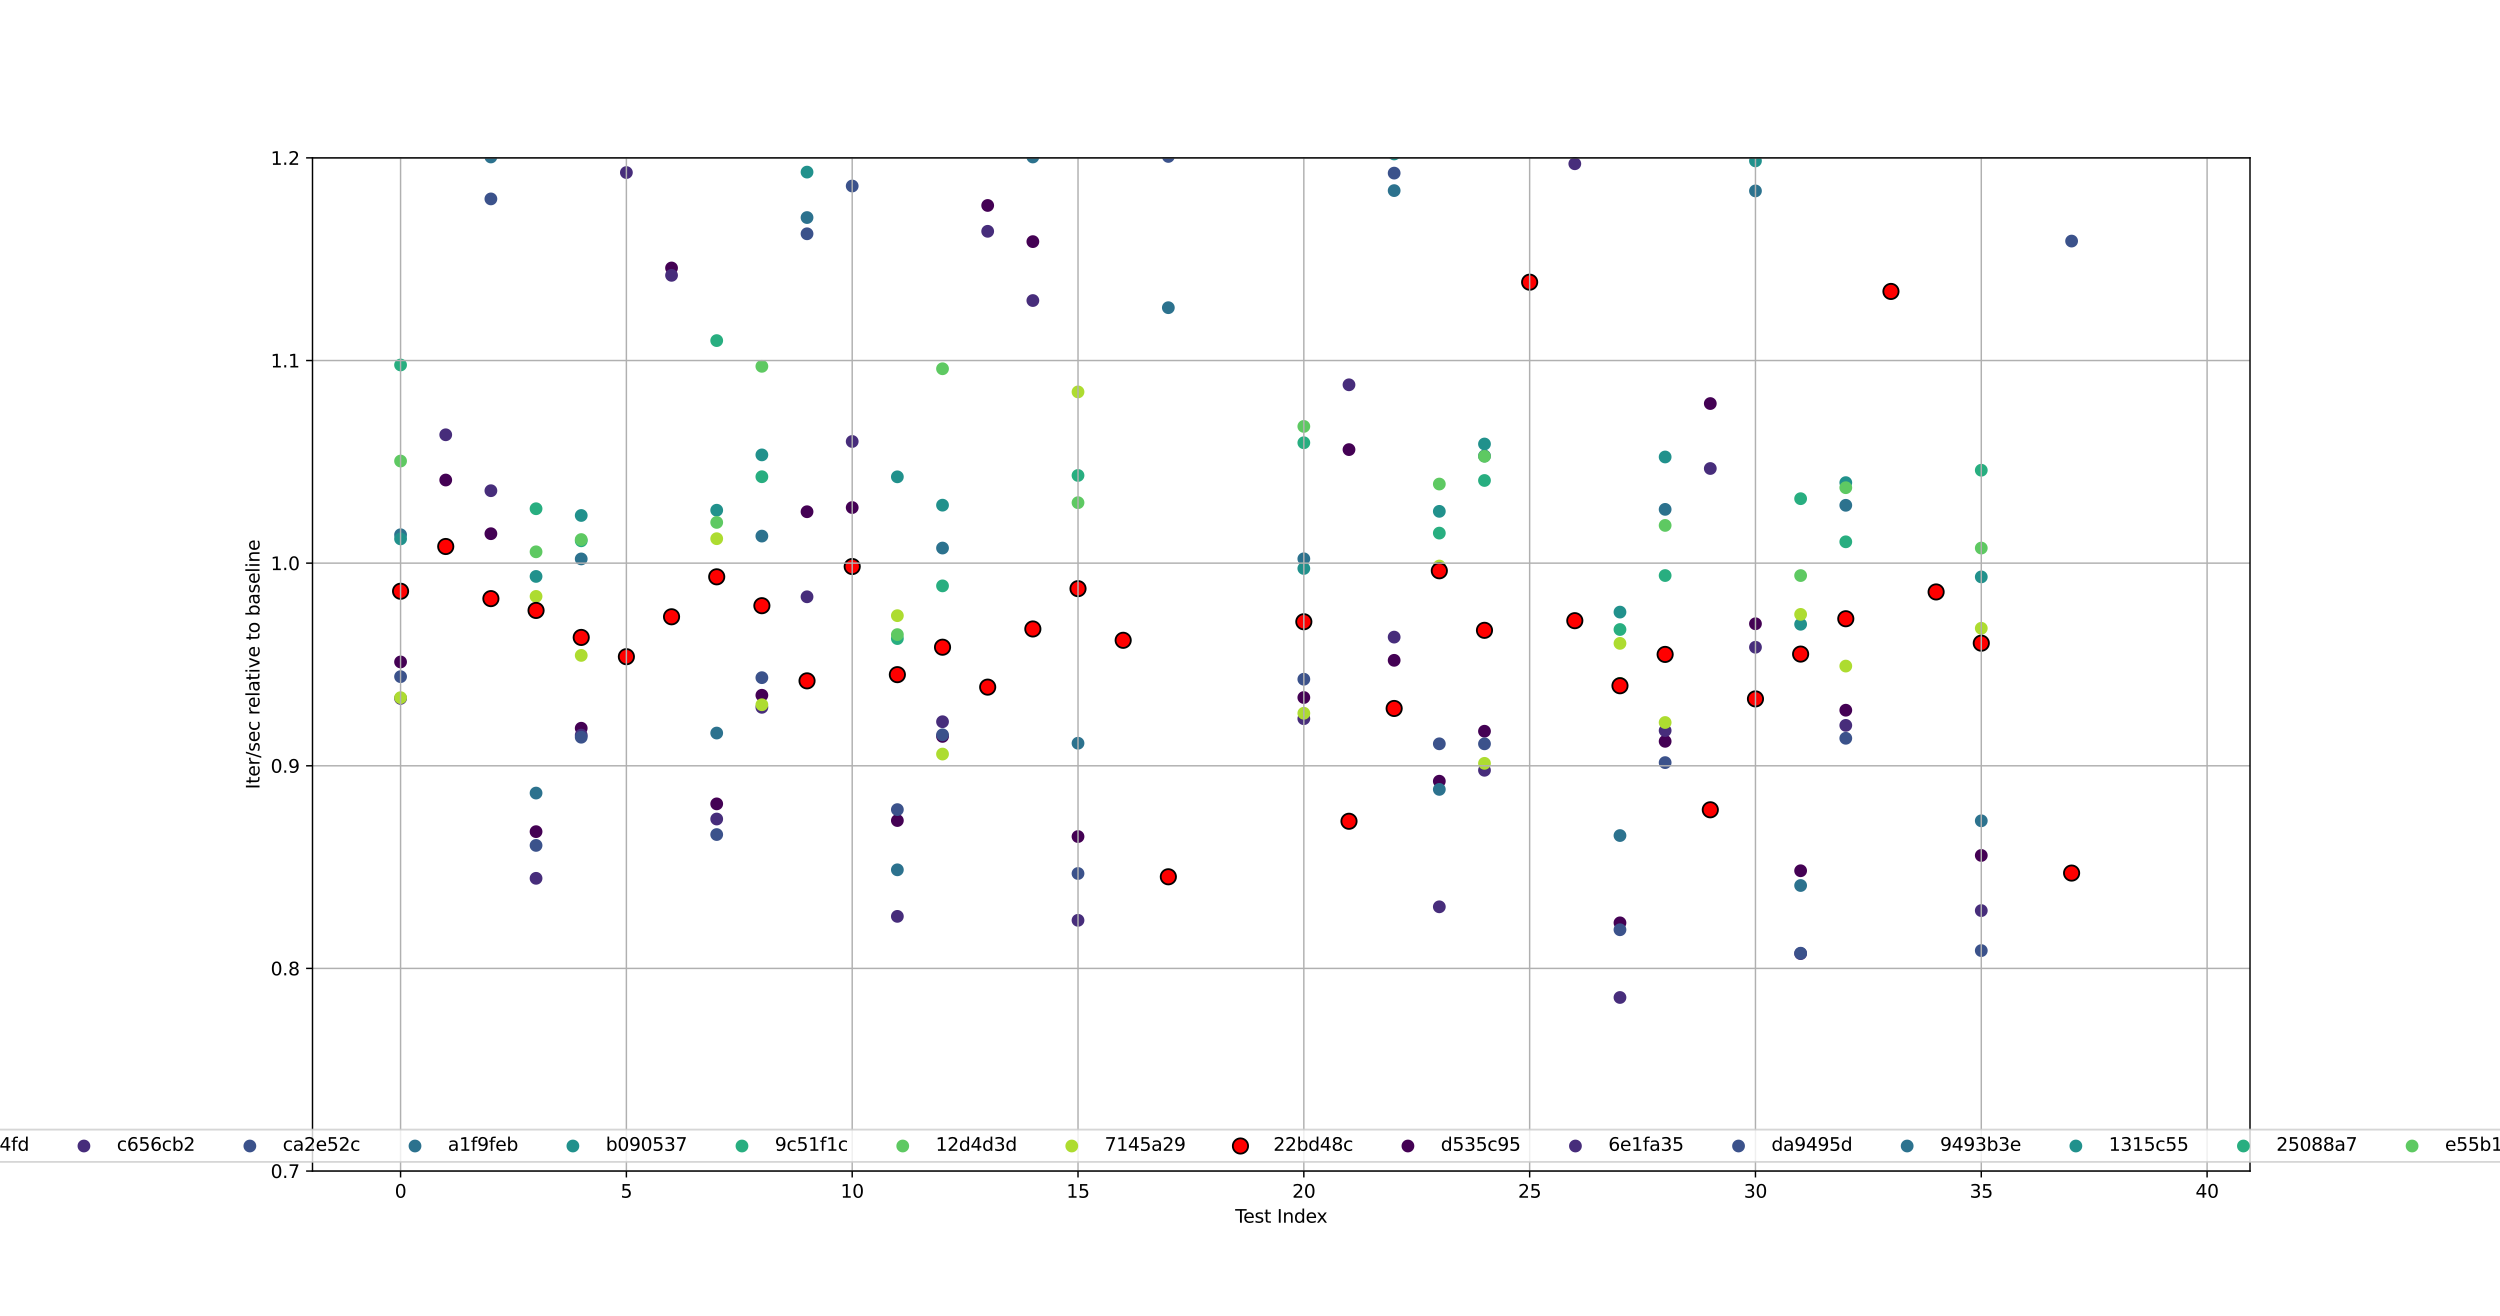 <?xml version="1.0" encoding="utf-8" standalone="no"?>
<!DOCTYPE svg PUBLIC "-//W3C//DTD SVG 1.1//EN"
  "http://www.w3.org/Graphics/SVG/1.1/DTD/svg11.dtd">
<svg xmlns:xlink="http://www.w3.org/1999/xlink" width="1368pt" height="720pt" viewBox="0 0 1368 720" xmlns="http://www.w3.org/2000/svg" version="1.1">
 <defs>
  <style type="text/css">*{stroke-linejoin: round; stroke-linecap: butt}</style>
 </defs>
 <g id="figure_1">
  <g id="patch_1">
   <path d="M 0 720 
L 1368 720 
L 1368 0 
L 0 0 
z
" style="fill: #ffffff"/>
  </g>
  <g id="axes_1">
   <g id="patch_2">
    <path d="M 171 640.8 
L 1231.2 640.8 
L 1231.2 86.4 
L 171 86.4 
z
" style="fill: #ffffff"/>
   </g>
   <g id="PathCollection_1">
    <defs>
     <path id="m58c36e09e8" d="M 0 3 
C 0.796 3 1.559 2.684 2.121 2.121 
C 2.684 1.559 3 0.796 3 0 
C 3 -0.796 2.684 -1.559 2.121 -2.121 
C 1.559 -2.684 0.796 -3 0 -3 
C -0.796 -3 -1.559 -2.684 -2.121 -2.121 
C -2.684 -1.559 -3 -0.796 -3 0 
C -3 0.796 -2.684 1.559 -2.121 2.121 
C -1.559 2.684 -0.796 3 0 3 
z
" style="stroke: #440154"/>
    </defs>
    <g clip-path="url(#p32cc0ec282)">
     <use xlink:href="#m58c36e09e8" x="219.191" y="362.218" style="fill: #440154; stroke: #440154"/>
    </g>
   </g>
   <g id="PathCollection_2">
    <defs>
     <path id="mee398a56f7" d="M 0 3 
C 0.796 3 1.559 2.684 2.121 2.121 
C 2.684 1.559 3 0.796 3 0 
C 3 -0.796 2.684 -1.559 2.121 -2.121 
C 1.559 -2.684 0.796 -3 0 -3 
C -0.796 -3 -1.559 -2.684 -2.121 -2.121 
C -2.684 -1.559 -3 -0.796 -3 0 
C -3 0.796 -2.684 1.559 -2.121 2.121 
C -1.559 2.684 -0.796 3 0 3 
z
" style="stroke: #472d7b"/>
    </defs>
    <g clip-path="url(#p32cc0ec282)">
     <use xlink:href="#mee398a56f7" x="219.191" y="382.159" style="fill: #472d7b; stroke: #472d7b"/>
    </g>
   </g>
   <g id="PathCollection_3">
    <defs>
     <path id="m9eddfc2651" d="M 0 3 
C 0.796 3 1.559 2.684 2.121 2.121 
C 2.684 1.559 3 0.796 3 0 
C 3 -0.796 2.684 -1.559 2.121 -2.121 
C 1.559 -2.684 0.796 -3 0 -3 
C -0.796 -3 -1.559 -2.684 -2.121 -2.121 
C -2.684 -1.559 -3 -0.796 -3 0 
C -3 0.796 -2.684 1.559 -2.121 2.121 
C -1.559 2.684 -0.796 3 0 3 
z
" style="stroke: #3b528b"/>
    </defs>
    <g clip-path="url(#p32cc0ec282)">
     <use xlink:href="#m9eddfc2651" x="219.191" y="370.266" style="fill: #3b528b; stroke: #3b528b"/>
    </g>
   </g>
   <g id="PathCollection_4">
    <defs>
     <path id="m426e6e75dd" d="M 0 3 
C 0.796 3 1.559 2.684 2.121 2.121 
C 2.684 1.559 3 0.796 3 0 
C 3 -0.796 2.684 -1.559 2.121 -2.121 
C 1.559 -2.684 0.796 -3 0 -3 
C -0.796 -3 -1.559 -2.684 -2.121 -2.121 
C -2.684 -1.559 -3 -0.796 -3 0 
C -3 0.796 -2.684 1.559 -2.121 2.121 
C -1.559 2.684 -0.796 3 0 3 
z
" style="stroke: #2c728e"/>
    </defs>
    <g clip-path="url(#p32cc0ec282)">
     <use xlink:href="#m426e6e75dd" x="219.191" y="292.614" style="fill: #2c728e; stroke: #2c728e"/>
    </g>
   </g>
   <g id="PathCollection_5">
    <defs>
     <path id="ma682c1ea41" d="M 0 3 
C 0.796 3 1.559 2.684 2.121 2.121 
C 2.684 1.559 3 0.796 3 0 
C 3 -0.796 2.684 -1.559 2.121 -2.121 
C 1.559 -2.684 0.796 -3 0 -3 
C -0.796 -3 -1.559 -2.684 -2.121 -2.121 
C -2.684 -1.559 -3 -0.796 -3 0 
C -3 0.796 -2.684 1.559 -2.121 2.121 
C -1.559 2.684 -0.796 3 0 3 
z
" style="stroke: #21918c"/>
    </defs>
    <g clip-path="url(#p32cc0ec282)">
     <use xlink:href="#ma682c1ea41" x="219.191" y="294.875" style="fill: #21918c; stroke: #21918c"/>
    </g>
   </g>
   <g id="PathCollection_6">
    <defs>
     <path id="mab97995941" d="M 0 3 
C 0.796 3 1.559 2.684 2.121 2.121 
C 2.684 1.559 3 0.796 3 0 
C 3 -0.796 2.684 -1.559 2.121 -2.121 
C 1.559 -2.684 0.796 -3 0 -3 
C -0.796 -3 -1.559 -2.684 -2.121 -2.121 
C -2.684 -1.559 -3 -0.796 -3 0 
C -3 0.796 -2.684 1.559 -2.121 2.121 
C -1.559 2.684 -0.796 3 0 3 
z
" style="stroke: #28ae80"/>
    </defs>
    <g clip-path="url(#p32cc0ec282)">
     <use xlink:href="#mab97995941" x="219.191" y="199.713" style="fill: #28ae80; stroke: #28ae80"/>
    </g>
   </g>
   <g id="PathCollection_7">
    <defs>
     <path id="md10dd777eb" d="M 0 3 
C 0.796 3 1.559 2.684 2.121 2.121 
C 2.684 1.559 3 0.796 3 0 
C 3 -0.796 2.684 -1.559 2.121 -2.121 
C 1.559 -2.684 0.796 -3 0 -3 
C -0.796 -3 -1.559 -2.684 -2.121 -2.121 
C -2.684 -1.559 -3 -0.796 -3 0 
C -3 0.796 -2.684 1.559 -2.121 2.121 
C -1.559 2.684 -0.796 3 0 3 
z
" style="stroke: #5ec962"/>
    </defs>
    <g clip-path="url(#p32cc0ec282)">
     <use xlink:href="#md10dd777eb" x="219.191" y="252.282" style="fill: #5ec962; stroke: #5ec962"/>
    </g>
   </g>
   <g id="PathCollection_8">
    <defs>
     <path id="mcc7faeb3fa" d="M 0 3 
C 0.796 3 1.559 2.684 2.121 2.121 
C 2.684 1.559 3 0.796 3 0 
C 3 -0.796 2.684 -1.559 2.121 -2.121 
C 1.559 -2.684 0.796 -3 0 -3 
C -0.796 -3 -1.559 -2.684 -2.121 -2.121 
C -2.684 -1.559 -3 -0.796 -3 0 
C -3 0.796 -2.684 1.559 -2.121 2.121 
C -1.559 2.684 -0.796 3 0 3 
z
" style="stroke: #addc30"/>
    </defs>
    <g clip-path="url(#p32cc0ec282)">
     <use xlink:href="#mcc7faeb3fa" x="219.191" y="381.759" style="fill: #addc30; stroke: #addc30"/>
    </g>
   </g>
   <g id="PathCollection_9">
    <defs>
     <path id="m0bf9308683" d="M 0 4.183 
C 1.109 4.183 2.174 3.743 2.958 2.958 
C 3.743 2.174 4.183 1.109 4.183 0 
C 4.183 -1.109 3.743 -2.174 2.958 -2.958 
C 2.174 -3.743 1.109 -4.183 0 -4.183 
C -1.109 -4.183 -2.174 -3.743 -2.958 -2.958 
C -3.743 -2.174 -4.183 -1.109 -4.183 0 
C -4.183 1.109 -3.743 2.174 -2.958 2.958 
C -2.174 3.743 -1.109 4.183 0 4.183 
z
" style="stroke: #000000"/>
    </defs>
    <g clip-path="url(#p32cc0ec282)">
     <use xlink:href="#m0bf9308683" x="219.191" y="323.537" style="fill: #ff0000; stroke: #000000"/>
    </g>
   </g>
   <g id="PathCollection_10">
    <g clip-path="url(#p32cc0ec282)">
     <use xlink:href="#m58c36e09e8" x="243.904" y="262.673" style="fill: #440154; stroke: #440154"/>
    </g>
   </g>
   <g id="PathCollection_11">
    <g clip-path="url(#p32cc0ec282)">
     <use xlink:href="#mee398a56f7" x="243.904" y="237.91" style="fill: #472d7b; stroke: #472d7b"/>
    </g>
   </g>
   <g id="PathCollection_12">
    <g clip-path="url(#p32cc0ec282)"/>
   </g>
   <g id="PathCollection_13">
    <g clip-path="url(#p32cc0ec282)">
     <use xlink:href="#m426e6e75dd" x="243.904" y="23.858" style="fill: #2c728e; stroke: #2c728e"/>
    </g>
   </g>
   <g id="PathCollection_14">
    <g clip-path="url(#p32cc0ec282)"/>
   </g>
   <g id="PathCollection_15">
    <g clip-path="url(#p32cc0ec282)"/>
   </g>
   <g id="PathCollection_16">
    <g clip-path="url(#p32cc0ec282)"/>
   </g>
   <g id="PathCollection_17">
    <g clip-path="url(#p32cc0ec282)"/>
   </g>
   <g id="PathCollection_18">
    <g clip-path="url(#p32cc0ec282)">
     <use xlink:href="#m0bf9308683" x="243.904" y="299.047" style="fill: #ff0000; stroke: #000000"/>
    </g>
   </g>
   <g id="PathCollection_19">
    <g clip-path="url(#p32cc0ec282)">
     <use xlink:href="#m58c36e09e8" x="268.617" y="292.042" style="fill: #440154; stroke: #440154"/>
    </g>
   </g>
   <g id="PathCollection_20">
    <g clip-path="url(#p32cc0ec282)">
     <use xlink:href="#mee398a56f7" x="268.617" y="268.516" style="fill: #472d7b; stroke: #472d7b"/>
    </g>
   </g>
   <g id="PathCollection_21">
    <g clip-path="url(#p32cc0ec282)">
     <use xlink:href="#m9eddfc2651" x="268.617" y="108.844" style="fill: #3b528b; stroke: #3b528b"/>
    </g>
   </g>
   <g id="PathCollection_22">
    <g clip-path="url(#p32cc0ec282)">
     <use xlink:href="#m426e6e75dd" x="268.617" y="85.899" style="fill: #2c728e; stroke: #2c728e"/>
    </g>
   </g>
   <g id="PathCollection_23">
    <g clip-path="url(#p32cc0ec282)">
     <use xlink:href="#ma682c1ea41" x="268.617" y="20.651" style="fill: #21918c; stroke: #21918c"/>
    </g>
   </g>
   <g id="PathCollection_24">
    <g clip-path="url(#p32cc0ec282)">
     <use xlink:href="#mab97995941" x="268.617" y="6.098" style="fill: #28ae80; stroke: #28ae80"/>
    </g>
   </g>
   <g id="PathCollection_25">
    <g clip-path="url(#p32cc0ec282)"/>
   </g>
   <g id="PathCollection_26">
    <g clip-path="url(#p32cc0ec282)"/>
   </g>
   <g id="PathCollection_27">
    <g clip-path="url(#p32cc0ec282)">
     <use xlink:href="#m0bf9308683" x="268.617" y="327.568" style="fill: #ff0000; stroke: #000000"/>
    </g>
   </g>
   <g id="PathCollection_28">
    <g clip-path="url(#p32cc0ec282)">
     <use xlink:href="#m58c36e09e8" x="293.331" y="455.08" style="fill: #440154; stroke: #440154"/>
    </g>
   </g>
   <g id="PathCollection_29">
    <g clip-path="url(#p32cc0ec282)">
     <use xlink:href="#mee398a56f7" x="293.331" y="480.615" style="fill: #472d7b; stroke: #472d7b"/>
    </g>
   </g>
   <g id="PathCollection_30">
    <g clip-path="url(#p32cc0ec282)">
     <use xlink:href="#m9eddfc2651" x="293.331" y="462.609" style="fill: #3b528b; stroke: #3b528b"/>
    </g>
   </g>
   <g id="PathCollection_31">
    <g clip-path="url(#p32cc0ec282)">
     <use xlink:href="#m426e6e75dd" x="293.331" y="433.966" style="fill: #2c728e; stroke: #2c728e"/>
    </g>
   </g>
   <g id="PathCollection_32">
    <g clip-path="url(#p32cc0ec282)">
     <use xlink:href="#ma682c1ea41" x="293.331" y="315.421" style="fill: #21918c; stroke: #21918c"/>
    </g>
   </g>
   <g id="PathCollection_33">
    <g clip-path="url(#p32cc0ec282)">
     <use xlink:href="#mab97995941" x="293.331" y="278.379" style="fill: #28ae80; stroke: #28ae80"/>
    </g>
   </g>
   <g id="PathCollection_34">
    <g clip-path="url(#p32cc0ec282)">
     <use xlink:href="#md10dd777eb" x="293.331" y="301.949" style="fill: #5ec962; stroke: #5ec962"/>
    </g>
   </g>
   <g id="PathCollection_35">
    <g clip-path="url(#p32cc0ec282)">
     <use xlink:href="#mcc7faeb3fa" x="293.331" y="326.35" style="fill: #addc30; stroke: #addc30"/>
    </g>
   </g>
   <g id="PathCollection_36">
    <g clip-path="url(#p32cc0ec282)">
     <use xlink:href="#m0bf9308683" x="293.331" y="334.036" style="fill: #ff0000; stroke: #000000"/>
    </g>
   </g>
   <g id="PathCollection_37">
    <g clip-path="url(#p32cc0ec282)">
     <use xlink:href="#m58c36e09e8" x="318.044" y="398.491" style="fill: #440154; stroke: #440154"/>
    </g>
   </g>
   <g id="PathCollection_38">
    <g clip-path="url(#p32cc0ec282)">
     <use xlink:href="#mee398a56f7" x="318.044" y="402.271" style="fill: #472d7b; stroke: #472d7b"/>
    </g>
   </g>
   <g id="PathCollection_39">
    <g clip-path="url(#p32cc0ec282)">
     <use xlink:href="#m9eddfc2651" x="318.044" y="403.404" style="fill: #3b528b; stroke: #3b528b"/>
    </g>
   </g>
   <g id="PathCollection_40">
    <g clip-path="url(#p32cc0ec282)">
     <use xlink:href="#m426e6e75dd" x="318.044" y="305.844" style="fill: #2c728e; stroke: #2c728e"/>
    </g>
   </g>
   <g id="PathCollection_41">
    <g clip-path="url(#p32cc0ec282)">
     <use xlink:href="#ma682c1ea41" x="318.044" y="282.067" style="fill: #21918c; stroke: #21918c"/>
    </g>
   </g>
   <g id="PathCollection_42">
    <g clip-path="url(#p32cc0ec282)">
     <use xlink:href="#mab97995941" x="318.044" y="295.929" style="fill: #28ae80; stroke: #28ae80"/>
    </g>
   </g>
   <g id="PathCollection_43">
    <g clip-path="url(#p32cc0ec282)">
     <use xlink:href="#md10dd777eb" x="318.044" y="295.242" style="fill: #5ec962; stroke: #5ec962"/>
    </g>
   </g>
   <g id="PathCollection_44">
    <g clip-path="url(#p32cc0ec282)">
     <use xlink:href="#mcc7faeb3fa" x="318.044" y="358.639" style="fill: #addc30; stroke: #addc30"/>
    </g>
   </g>
   <g id="PathCollection_45">
    <g clip-path="url(#p32cc0ec282)">
     <use xlink:href="#m0bf9308683" x="318.044" y="348.801" style="fill: #ff0000; stroke: #000000"/>
    </g>
   </g>
   <g id="PathCollection_46">
    <g clip-path="url(#p32cc0ec282)">
     <use xlink:href="#m58c36e09e8" x="342.757" y="74.448" style="fill: #440154; stroke: #440154"/>
    </g>
   </g>
   <g id="PathCollection_47">
    <g clip-path="url(#p32cc0ec282)">
     <use xlink:href="#mee398a56f7" x="342.757" y="94.418" style="fill: #472d7b; stroke: #472d7b"/>
    </g>
   </g>
   <g id="PathCollection_48">
    <g clip-path="url(#p32cc0ec282)"/>
   </g>
   <g id="PathCollection_49">
    <g clip-path="url(#p32cc0ec282)"/>
   </g>
   <g id="PathCollection_50">
    <g clip-path="url(#p32cc0ec282)"/>
   </g>
   <g id="PathCollection_51">
    <g clip-path="url(#p32cc0ec282)"/>
   </g>
   <g id="PathCollection_52">
    <g clip-path="url(#p32cc0ec282)"/>
   </g>
   <g id="PathCollection_53">
    <g clip-path="url(#p32cc0ec282)"/>
   </g>
   <g id="PathCollection_54">
    <g clip-path="url(#p32cc0ec282)">
     <use xlink:href="#m0bf9308683" x="342.757" y="359.35" style="fill: #ff0000; stroke: #000000"/>
    </g>
   </g>
   <g id="PathCollection_55">
    <g clip-path="url(#p32cc0ec282)">
     <use xlink:href="#m58c36e09e8" x="367.471" y="146.635" style="fill: #440154; stroke: #440154"/>
    </g>
   </g>
   <g id="PathCollection_56">
    <g clip-path="url(#p32cc0ec282)">
     <use xlink:href="#mee398a56f7" x="367.471" y="150.664" style="fill: #472d7b; stroke: #472d7b"/>
    </g>
   </g>
   <g id="PathCollection_57">
    <g clip-path="url(#p32cc0ec282)">
     <use xlink:href="#m9eddfc2651" x="367.471" y="39.648" style="fill: #3b528b; stroke: #3b528b"/>
    </g>
   </g>
   <g id="PathCollection_58">
    <g clip-path="url(#p32cc0ec282)">
     <use xlink:href="#m426e6e75dd" x="367.471" y="44.904" style="fill: #2c728e; stroke: #2c728e"/>
    </g>
   </g>
   <g id="PathCollection_59">
    <g clip-path="url(#p32cc0ec282)">
     <use xlink:href="#ma682c1ea41" x="367.471" y="2.377" style="fill: #21918c; stroke: #21918c"/>
    </g>
   </g>
   <g id="PathCollection_60">
    <g clip-path="url(#p32cc0ec282)"/>
   </g>
   <g id="PathCollection_61">
    <g clip-path="url(#p32cc0ec282)"/>
   </g>
   <g id="PathCollection_62">
    <g clip-path="url(#p32cc0ec282)"/>
   </g>
   <g id="PathCollection_63">
    <g clip-path="url(#p32cc0ec282)">
     <use xlink:href="#m0bf9308683" x="367.471" y="337.505" style="fill: #ff0000; stroke: #000000"/>
    </g>
   </g>
   <g id="PathCollection_64">
    <g clip-path="url(#p32cc0ec282)">
     <use xlink:href="#m58c36e09e8" x="392.184" y="439.877" style="fill: #440154; stroke: #440154"/>
    </g>
   </g>
   <g id="PathCollection_65">
    <g clip-path="url(#p32cc0ec282)">
     <use xlink:href="#mee398a56f7" x="392.184" y="448.168" style="fill: #472d7b; stroke: #472d7b"/>
    </g>
   </g>
   <g id="PathCollection_66">
    <g clip-path="url(#p32cc0ec282)">
     <use xlink:href="#m9eddfc2651" x="392.184" y="456.666" style="fill: #3b528b; stroke: #3b528b"/>
    </g>
   </g>
   <g id="PathCollection_67">
    <g clip-path="url(#p32cc0ec282)">
     <use xlink:href="#m426e6e75dd" x="392.184" y="401.128" style="fill: #2c728e; stroke: #2c728e"/>
    </g>
   </g>
   <g id="PathCollection_68">
    <g clip-path="url(#p32cc0ec282)">
     <use xlink:href="#ma682c1ea41" x="392.184" y="279.197" style="fill: #21918c; stroke: #21918c"/>
    </g>
   </g>
   <g id="PathCollection_69">
    <g clip-path="url(#p32cc0ec282)">
     <use xlink:href="#mab97995941" x="392.184" y="186.374" style="fill: #28ae80; stroke: #28ae80"/>
    </g>
   </g>
   <g id="PathCollection_70">
    <g clip-path="url(#p32cc0ec282)">
     <use xlink:href="#md10dd777eb" x="392.184" y="285.871" style="fill: #5ec962; stroke: #5ec962"/>
    </g>
   </g>
   <g id="PathCollection_71">
    <g clip-path="url(#p32cc0ec282)">
     <use xlink:href="#mcc7faeb3fa" x="392.184" y="294.775" style="fill: #addc30; stroke: #addc30"/>
    </g>
   </g>
   <g id="PathCollection_72">
    <g clip-path="url(#p32cc0ec282)">
     <use xlink:href="#m0bf9308683" x="392.184" y="315.641" style="fill: #ff0000; stroke: #000000"/>
    </g>
   </g>
   <g id="PathCollection_73">
    <g clip-path="url(#p32cc0ec282)">
     <use xlink:href="#m58c36e09e8" x="416.897" y="380.445" style="fill: #440154; stroke: #440154"/>
    </g>
   </g>
   <g id="PathCollection_74">
    <g clip-path="url(#p32cc0ec282)">
     <use xlink:href="#mee398a56f7" x="416.897" y="387.049" style="fill: #472d7b; stroke: #472d7b"/>
    </g>
   </g>
   <g id="PathCollection_75">
    <g clip-path="url(#p32cc0ec282)">
     <use xlink:href="#m9eddfc2651" x="416.897" y="370.82" style="fill: #3b528b; stroke: #3b528b"/>
    </g>
   </g>
   <g id="PathCollection_76">
    <g clip-path="url(#p32cc0ec282)">
     <use xlink:href="#m426e6e75dd" x="416.897" y="293.348" style="fill: #2c728e; stroke: #2c728e"/>
    </g>
   </g>
   <g id="PathCollection_77">
    <g clip-path="url(#p32cc0ec282)">
     <use xlink:href="#ma682c1ea41" x="416.897" y="248.918" style="fill: #21918c; stroke: #21918c"/>
    </g>
   </g>
   <g id="PathCollection_78">
    <g clip-path="url(#p32cc0ec282)">
     <use xlink:href="#mab97995941" x="416.897" y="260.864" style="fill: #28ae80; stroke: #28ae80"/>
    </g>
   </g>
   <g id="PathCollection_79">
    <g clip-path="url(#p32cc0ec282)">
     <use xlink:href="#md10dd777eb" x="416.897" y="200.452" style="fill: #5ec962; stroke: #5ec962"/>
    </g>
   </g>
   <g id="PathCollection_80">
    <g clip-path="url(#p32cc0ec282)">
     <use xlink:href="#mcc7faeb3fa" x="416.897" y="385.638" style="fill: #addc30; stroke: #addc30"/>
    </g>
   </g>
   <g id="PathCollection_81">
    <g clip-path="url(#p32cc0ec282)">
     <use xlink:href="#m0bf9308683" x="416.897" y="331.438" style="fill: #ff0000; stroke: #000000"/>
    </g>
   </g>
   <g id="PathCollection_82">
    <g clip-path="url(#p32cc0ec282)">
     <use xlink:href="#m58c36e09e8" x="441.61" y="280.02" style="fill: #440154; stroke: #440154"/>
    </g>
   </g>
   <g id="PathCollection_83">
    <g clip-path="url(#p32cc0ec282)">
     <use xlink:href="#mee398a56f7" x="441.61" y="326.562" style="fill: #472d7b; stroke: #472d7b"/>
    </g>
   </g>
   <g id="PathCollection_84">
    <g clip-path="url(#p32cc0ec282)">
     <use xlink:href="#m9eddfc2651" x="441.61" y="127.926" style="fill: #3b528b; stroke: #3b528b"/>
    </g>
   </g>
   <g id="PathCollection_85">
    <g clip-path="url(#p32cc0ec282)">
     <use xlink:href="#m426e6e75dd" x="441.61" y="119.042" style="fill: #2c728e; stroke: #2c728e"/>
    </g>
   </g>
   <g id="PathCollection_86">
    <g clip-path="url(#p32cc0ec282)">
     <use xlink:href="#ma682c1ea41" x="441.61" y="94.181" style="fill: #21918c; stroke: #21918c"/>
    </g>
   </g>
   <g id="PathCollection_87">
    <g clip-path="url(#p32cc0ec282)">
     <use xlink:href="#mab97995941" x="441.61" y="16.879" style="fill: #28ae80; stroke: #28ae80"/>
    </g>
   </g>
   <g id="PathCollection_88">
    <g clip-path="url(#p32cc0ec282)">
     <use xlink:href="#md10dd777eb" x="441.61" y="71.76" style="fill: #5ec962; stroke: #5ec962"/>
    </g>
   </g>
   <g id="PathCollection_89">
    <g clip-path="url(#p32cc0ec282)"/>
   </g>
   <g id="PathCollection_90">
    <g clip-path="url(#p32cc0ec282)">
     <use xlink:href="#m0bf9308683" x="441.61" y="372.563" style="fill: #ff0000; stroke: #000000"/>
    </g>
   </g>
   <g id="PathCollection_91">
    <g clip-path="url(#p32cc0ec282)">
     <use xlink:href="#m58c36e09e8" x="466.324" y="277.732" style="fill: #440154; stroke: #440154"/>
    </g>
   </g>
   <g id="PathCollection_92">
    <g clip-path="url(#p32cc0ec282)">
     <use xlink:href="#mee398a56f7" x="466.324" y="241.577" style="fill: #472d7b; stroke: #472d7b"/>
    </g>
   </g>
   <g id="PathCollection_93">
    <g clip-path="url(#p32cc0ec282)">
     <use xlink:href="#m9eddfc2651" x="466.324" y="101.786" style="fill: #3b528b; stroke: #3b528b"/>
    </g>
   </g>
   <g id="PathCollection_94">
    <g clip-path="url(#p32cc0ec282)">
     <use xlink:href="#m426e6e75dd" x="466.324" y="72.732" style="fill: #2c728e; stroke: #2c728e"/>
    </g>
   </g>
   <g id="PathCollection_95">
    <g clip-path="url(#p32cc0ec282)">
     <use xlink:href="#ma682c1ea41" x="466.324" y="15.786" style="fill: #21918c; stroke: #21918c"/>
    </g>
   </g>
   <g id="PathCollection_96">
    <g clip-path="url(#p32cc0ec282)"/>
   </g>
   <g id="PathCollection_97">
    <g clip-path="url(#p32cc0ec282)"/>
   </g>
   <g id="PathCollection_98">
    <g clip-path="url(#p32cc0ec282)"/>
   </g>
   <g id="PathCollection_99">
    <g clip-path="url(#p32cc0ec282)">
     <use xlink:href="#m0bf9308683" x="466.324" y="310.006" style="fill: #ff0000; stroke: #000000"/>
    </g>
   </g>
   <g id="PathCollection_100">
    <g clip-path="url(#p32cc0ec282)">
     <use xlink:href="#m58c36e09e8" x="491.037" y="448.999" style="fill: #440154; stroke: #440154"/>
    </g>
   </g>
   <g id="PathCollection_101">
    <g clip-path="url(#p32cc0ec282)">
     <use xlink:href="#mee398a56f7" x="491.037" y="501.436" style="fill: #472d7b; stroke: #472d7b"/>
    </g>
   </g>
   <g id="PathCollection_102">
    <g clip-path="url(#p32cc0ec282)">
     <use xlink:href="#m9eddfc2651" x="491.037" y="443.021" style="fill: #3b528b; stroke: #3b528b"/>
    </g>
   </g>
   <g id="PathCollection_103">
    <g clip-path="url(#p32cc0ec282)">
     <use xlink:href="#m426e6e75dd" x="491.037" y="475.961" style="fill: #2c728e; stroke: #2c728e"/>
    </g>
   </g>
   <g id="PathCollection_104">
    <g clip-path="url(#p32cc0ec282)">
     <use xlink:href="#ma682c1ea41" x="491.037" y="260.918" style="fill: #21918c; stroke: #21918c"/>
    </g>
   </g>
   <g id="PathCollection_105">
    <g clip-path="url(#p32cc0ec282)">
     <use xlink:href="#mab97995941" x="491.037" y="349.427" style="fill: #28ae80; stroke: #28ae80"/>
    </g>
   </g>
   <g id="PathCollection_106">
    <g clip-path="url(#p32cc0ec282)">
     <use xlink:href="#md10dd777eb" x="491.037" y="347.257" style="fill: #5ec962; stroke: #5ec962"/>
    </g>
   </g>
   <g id="PathCollection_107">
    <g clip-path="url(#p32cc0ec282)">
     <use xlink:href="#mcc7faeb3fa" x="491.037" y="336.89" style="fill: #addc30; stroke: #addc30"/>
    </g>
   </g>
   <g id="PathCollection_108">
    <g clip-path="url(#p32cc0ec282)">
     <use xlink:href="#m0bf9308683" x="491.037" y="369.172" style="fill: #ff0000; stroke: #000000"/>
    </g>
   </g>
   <g id="PathCollection_109">
    <g clip-path="url(#p32cc0ec282)">
     <use xlink:href="#m58c36e09e8" x="515.75" y="402.961" style="fill: #440154; stroke: #440154"/>
    </g>
   </g>
   <g id="PathCollection_110">
    <g clip-path="url(#p32cc0ec282)">
     <use xlink:href="#mee398a56f7" x="515.75" y="394.932" style="fill: #472d7b; stroke: #472d7b"/>
    </g>
   </g>
   <g id="PathCollection_111">
    <g clip-path="url(#p32cc0ec282)">
     <use xlink:href="#m9eddfc2651" x="515.75" y="402.094" style="fill: #3b528b; stroke: #3b528b"/>
    </g>
   </g>
   <g id="PathCollection_112">
    <g clip-path="url(#p32cc0ec282)">
     <use xlink:href="#m426e6e75dd" x="515.75" y="299.892" style="fill: #2c728e; stroke: #2c728e"/>
    </g>
   </g>
   <g id="PathCollection_113">
    <g clip-path="url(#p32cc0ec282)">
     <use xlink:href="#ma682c1ea41" x="515.75" y="276.427" style="fill: #21918c; stroke: #21918c"/>
    </g>
   </g>
   <g id="PathCollection_114">
    <g clip-path="url(#p32cc0ec282)">
     <use xlink:href="#mab97995941" x="515.75" y="320.592" style="fill: #28ae80; stroke: #28ae80"/>
    </g>
   </g>
   <g id="PathCollection_115">
    <g clip-path="url(#p32cc0ec282)">
     <use xlink:href="#md10dd777eb" x="515.75" y="201.783" style="fill: #5ec962; stroke: #5ec962"/>
    </g>
   </g>
   <g id="PathCollection_116">
    <g clip-path="url(#p32cc0ec282)">
     <use xlink:href="#mcc7faeb3fa" x="515.75" y="412.631" style="fill: #addc30; stroke: #addc30"/>
    </g>
   </g>
   <g id="PathCollection_117">
    <g clip-path="url(#p32cc0ec282)">
     <use xlink:href="#m0bf9308683" x="515.75" y="354.154" style="fill: #ff0000; stroke: #000000"/>
    </g>
   </g>
   <g id="PathCollection_118">
    <g clip-path="url(#p32cc0ec282)">
     <use xlink:href="#m58c36e09e8" x="540.464" y="112.427" style="fill: #440154; stroke: #440154"/>
    </g>
   </g>
   <g id="PathCollection_119">
    <g clip-path="url(#p32cc0ec282)">
     <use xlink:href="#mee398a56f7" x="540.464" y="126.57" style="fill: #472d7b; stroke: #472d7b"/>
    </g>
   </g>
   <g id="PathCollection_120">
    <g clip-path="url(#p32cc0ec282)"/>
   </g>
   <g id="PathCollection_121">
    <g clip-path="url(#p32cc0ec282)"/>
   </g>
   <g id="PathCollection_122">
    <g clip-path="url(#p32cc0ec282)"/>
   </g>
   <g id="PathCollection_123">
    <g clip-path="url(#p32cc0ec282)"/>
   </g>
   <g id="PathCollection_124">
    <g clip-path="url(#p32cc0ec282)"/>
   </g>
   <g id="PathCollection_125">
    <g clip-path="url(#p32cc0ec282)"/>
   </g>
   <g id="PathCollection_126">
    <g clip-path="url(#p32cc0ec282)">
     <use xlink:href="#m0bf9308683" x="540.464" y="375.998" style="fill: #ff0000; stroke: #000000"/>
    </g>
   </g>
   <g id="PathCollection_127">
    <g clip-path="url(#p32cc0ec282)">
     <use xlink:href="#m58c36e09e8" x="565.177" y="132.216" style="fill: #440154; stroke: #440154"/>
    </g>
   </g>
   <g id="PathCollection_128">
    <g clip-path="url(#p32cc0ec282)">
     <use xlink:href="#mee398a56f7" x="565.177" y="164.455" style="fill: #472d7b; stroke: #472d7b"/>
    </g>
   </g>
   <g id="PathCollection_129">
    <g clip-path="url(#p32cc0ec282)">
     <use xlink:href="#m9eddfc2651" x="565.177" y="51.926" style="fill: #3b528b; stroke: #3b528b"/>
    </g>
   </g>
   <g id="PathCollection_130">
    <g clip-path="url(#p32cc0ec282)">
     <use xlink:href="#m426e6e75dd" x="565.177" y="85.901" style="fill: #2c728e; stroke: #2c728e"/>
    </g>
   </g>
   <g id="PathCollection_131">
    <g clip-path="url(#p32cc0ec282)">
     <use xlink:href="#ma682c1ea41" x="565.177" y="6.217" style="fill: #21918c; stroke: #21918c"/>
    </g>
   </g>
   <g id="PathCollection_132">
    <g clip-path="url(#p32cc0ec282)"/>
   </g>
   <g id="PathCollection_133">
    <g clip-path="url(#p32cc0ec282)"/>
   </g>
   <g id="PathCollection_134">
    <g clip-path="url(#p32cc0ec282)"/>
   </g>
   <g id="PathCollection_135">
    <g clip-path="url(#p32cc0ec282)">
     <use xlink:href="#m0bf9308683" x="565.177" y="344.175" style="fill: #ff0000; stroke: #000000"/>
    </g>
   </g>
   <g id="PathCollection_136">
    <g clip-path="url(#p32cc0ec282)">
     <use xlink:href="#m58c36e09e8" x="589.89" y="457.763" style="fill: #440154; stroke: #440154"/>
    </g>
   </g>
   <g id="PathCollection_137">
    <g clip-path="url(#p32cc0ec282)">
     <use xlink:href="#mee398a56f7" x="589.89" y="503.597" style="fill: #472d7b; stroke: #472d7b"/>
    </g>
   </g>
   <g id="PathCollection_138">
    <g clip-path="url(#p32cc0ec282)">
     <use xlink:href="#m9eddfc2651" x="589.89" y="477.976" style="fill: #3b528b; stroke: #3b528b"/>
    </g>
   </g>
   <g id="PathCollection_139">
    <g clip-path="url(#p32cc0ec282)">
     <use xlink:href="#m426e6e75dd" x="589.89" y="406.692" style="fill: #2c728e; stroke: #2c728e"/>
    </g>
   </g>
   <g id="PathCollection_140">
    <g clip-path="url(#p32cc0ec282)">
     <use xlink:href="#ma682c1ea41" x="589.89" y="322.128" style="fill: #21918c; stroke: #21918c"/>
    </g>
   </g>
   <g id="PathCollection_141">
    <g clip-path="url(#p32cc0ec282)">
     <use xlink:href="#mab97995941" x="589.89" y="260.164" style="fill: #28ae80; stroke: #28ae80"/>
    </g>
   </g>
   <g id="PathCollection_142">
    <g clip-path="url(#p32cc0ec282)">
     <use xlink:href="#md10dd777eb" x="589.89" y="275.067" style="fill: #5ec962; stroke: #5ec962"/>
    </g>
   </g>
   <g id="PathCollection_143">
    <g clip-path="url(#p32cc0ec282)">
     <use xlink:href="#mcc7faeb3fa" x="589.89" y="214.456" style="fill: #addc30; stroke: #addc30"/>
    </g>
   </g>
   <g id="PathCollection_144">
    <g clip-path="url(#p32cc0ec282)">
     <use xlink:href="#m0bf9308683" x="589.89" y="322.117" style="fill: #ff0000; stroke: #000000"/>
    </g>
   </g>
   <g id="PathCollection_145">
    <g clip-path="url(#p32cc0ec282)"/>
   </g>
   <g id="PathCollection_146">
    <g clip-path="url(#p32cc0ec282)"/>
   </g>
   <g id="PathCollection_147">
    <g clip-path="url(#p32cc0ec282)"/>
   </g>
   <g id="PathCollection_148">
    <g clip-path="url(#p32cc0ec282)"/>
   </g>
   <g id="PathCollection_149">
    <g clip-path="url(#p32cc0ec282)"/>
   </g>
   <g id="PathCollection_150">
    <g clip-path="url(#p32cc0ec282)"/>
   </g>
   <g id="PathCollection_151">
    <g clip-path="url(#p32cc0ec282)"/>
   </g>
   <g id="PathCollection_152">
    <g clip-path="url(#p32cc0ec282)"/>
   </g>
   <g id="PathCollection_153">
    <g clip-path="url(#p32cc0ec282)">
     <use xlink:href="#m0bf9308683" x="614.603" y="350.374" style="fill: #ff0000; stroke: #000000"/>
    </g>
   </g>
   <g id="PathCollection_154">
    <g clip-path="url(#p32cc0ec282)"/>
   </g>
   <g id="PathCollection_155">
    <g clip-path="url(#p32cc0ec282)"/>
   </g>
   <g id="PathCollection_156">
    <g clip-path="url(#p32cc0ec282)">
     <use xlink:href="#m9eddfc2651" x="639.317" y="85.607" style="fill: #3b528b; stroke: #3b528b"/>
    </g>
   </g>
   <g id="PathCollection_157">
    <g clip-path="url(#p32cc0ec282)">
     <use xlink:href="#m426e6e75dd" x="639.317" y="168.364" style="fill: #2c728e; stroke: #2c728e"/>
    </g>
   </g>
   <g id="PathCollection_158">
    <g clip-path="url(#p32cc0ec282)">
     <use xlink:href="#ma682c1ea41" x="639.317" y="35.49" style="fill: #21918c; stroke: #21918c"/>
    </g>
   </g>
   <g id="PathCollection_159">
    <g clip-path="url(#p32cc0ec282)"/>
   </g>
   <g id="PathCollection_160">
    <g clip-path="url(#p32cc0ec282)"/>
   </g>
   <g id="PathCollection_161">
    <g clip-path="url(#p32cc0ec282)">
     <use xlink:href="#mcc7faeb3fa" x="639.317" y="55.236" style="fill: #addc30; stroke: #addc30"/>
    </g>
   </g>
   <g id="PathCollection_162">
    <g clip-path="url(#p32cc0ec282)">
     <use xlink:href="#m0bf9308683" x="639.317" y="479.776" style="fill: #ff0000; stroke: #000000"/>
    </g>
   </g>
   <g id="PathCollection_163">
    <g clip-path="url(#p32cc0ec282)"/>
   </g>
   <g id="PathCollection_164">
    <g clip-path="url(#p32cc0ec282)"/>
   </g>
   <g id="PathCollection_165">
    <g clip-path="url(#p32cc0ec282)"/>
   </g>
   <g id="PathCollection_166">
    <g clip-path="url(#p32cc0ec282)"/>
   </g>
   <g id="PathCollection_167">
    <g clip-path="url(#p32cc0ec282)"/>
   </g>
   <g id="PathCollection_168">
    <g clip-path="url(#p32cc0ec282)"/>
   </g>
   <g id="PathCollection_169">
    <g clip-path="url(#p32cc0ec282)"/>
   </g>
   <g id="PathCollection_170">
    <g clip-path="url(#p32cc0ec282)"/>
   </g>
   <g id="PathCollection_171">
    <g clip-path="url(#p32cc0ec282)">
     <use xlink:href="#m0bf9308683" x="664.03" y="66.165" style="fill: #ff0000; stroke: #000000"/>
    </g>
   </g>
   <g id="PathCollection_172">
    <g clip-path="url(#p32cc0ec282)"/>
   </g>
   <g id="PathCollection_173">
    <g clip-path="url(#p32cc0ec282)"/>
   </g>
   <g id="PathCollection_174">
    <g clip-path="url(#p32cc0ec282)"/>
   </g>
   <g id="PathCollection_175">
    <g clip-path="url(#p32cc0ec282)"/>
   </g>
   <g id="PathCollection_176">
    <g clip-path="url(#p32cc0ec282)"/>
   </g>
   <g id="PathCollection_177">
    <g clip-path="url(#p32cc0ec282)"/>
   </g>
   <g id="PathCollection_178">
    <g clip-path="url(#p32cc0ec282)"/>
   </g>
   <g id="PathCollection_179">
    <g clip-path="url(#p32cc0ec282)"/>
   </g>
   <g id="PathCollection_180">
    <g clip-path="url(#p32cc0ec282)"/>
   </g>
   <g id="PathCollection_181">
    <g clip-path="url(#p32cc0ec282)">
     <use xlink:href="#m58c36e09e8" x="713.457" y="381.686" style="fill: #440154; stroke: #440154"/>
    </g>
   </g>
   <g id="PathCollection_182">
    <g clip-path="url(#p32cc0ec282)">
     <use xlink:href="#mee398a56f7" x="713.457" y="393.272" style="fill: #472d7b; stroke: #472d7b"/>
    </g>
   </g>
   <g id="PathCollection_183">
    <g clip-path="url(#p32cc0ec282)">
     <use xlink:href="#m9eddfc2651" x="713.457" y="371.674" style="fill: #3b528b; stroke: #3b528b"/>
    </g>
   </g>
   <g id="PathCollection_184">
    <g clip-path="url(#p32cc0ec282)">
     <use xlink:href="#m426e6e75dd" x="713.457" y="305.786" style="fill: #2c728e; stroke: #2c728e"/>
    </g>
   </g>
   <g id="PathCollection_185">
    <g clip-path="url(#p32cc0ec282)">
     <use xlink:href="#ma682c1ea41" x="713.457" y="311.058" style="fill: #21918c; stroke: #21918c"/>
    </g>
   </g>
   <g id="PathCollection_186">
    <g clip-path="url(#p32cc0ec282)">
     <use xlink:href="#mab97995941" x="713.457" y="242.279" style="fill: #28ae80; stroke: #28ae80"/>
    </g>
   </g>
   <g id="PathCollection_187">
    <g clip-path="url(#p32cc0ec282)">
     <use xlink:href="#md10dd777eb" x="713.457" y="233.333" style="fill: #5ec962; stroke: #5ec962"/>
    </g>
   </g>
   <g id="PathCollection_188">
    <g clip-path="url(#p32cc0ec282)">
     <use xlink:href="#mcc7faeb3fa" x="713.457" y="390.298" style="fill: #addc30; stroke: #addc30"/>
    </g>
   </g>
   <g id="PathCollection_189">
    <g clip-path="url(#p32cc0ec282)">
     <use xlink:href="#m0bf9308683" x="713.457" y="340.224" style="fill: #ff0000; stroke: #000000"/>
    </g>
   </g>
   <g id="PathCollection_190">
    <g clip-path="url(#p32cc0ec282)">
     <use xlink:href="#m58c36e09e8" x="738.17" y="246.021" style="fill: #440154; stroke: #440154"/>
    </g>
   </g>
   <g id="PathCollection_191">
    <g clip-path="url(#p32cc0ec282)">
     <use xlink:href="#mee398a56f7" x="738.17" y="210.559" style="fill: #472d7b; stroke: #472d7b"/>
    </g>
   </g>
   <g id="PathCollection_192">
    <g clip-path="url(#p32cc0ec282)"/>
   </g>
   <g id="PathCollection_193">
    <g clip-path="url(#p32cc0ec282)"/>
   </g>
   <g id="PathCollection_194">
    <g clip-path="url(#p32cc0ec282)"/>
   </g>
   <g id="PathCollection_195">
    <g clip-path="url(#p32cc0ec282)"/>
   </g>
   <g id="PathCollection_196">
    <g clip-path="url(#p32cc0ec282)"/>
   </g>
   <g id="PathCollection_197">
    <g clip-path="url(#p32cc0ec282)"/>
   </g>
   <g id="PathCollection_198">
    <g clip-path="url(#p32cc0ec282)">
     <use xlink:href="#m0bf9308683" x="738.17" y="449.398" style="fill: #ff0000; stroke: #000000"/>
    </g>
   </g>
   <g id="PathCollection_199">
    <g clip-path="url(#p32cc0ec282)">
     <use xlink:href="#m58c36e09e8" x="762.883" y="361.327" style="fill: #440154; stroke: #440154"/>
    </g>
   </g>
   <g id="PathCollection_200">
    <g clip-path="url(#p32cc0ec282)">
     <use xlink:href="#mee398a56f7" x="762.883" y="348.627" style="fill: #472d7b; stroke: #472d7b"/>
    </g>
   </g>
   <g id="PathCollection_201">
    <g clip-path="url(#p32cc0ec282)">
     <use xlink:href="#m9eddfc2651" x="762.883" y="94.731" style="fill: #3b528b; stroke: #3b528b"/>
    </g>
   </g>
   <g id="PathCollection_202">
    <g clip-path="url(#p32cc0ec282)">
     <use xlink:href="#m426e6e75dd" x="762.883" y="104.303" style="fill: #2c728e; stroke: #2c728e"/>
    </g>
   </g>
   <g id="PathCollection_203">
    <g clip-path="url(#p32cc0ec282)">
     <use xlink:href="#ma682c1ea41" x="762.883" y="84.256" style="fill: #21918c; stroke: #21918c"/>
    </g>
   </g>
   <g id="PathCollection_204">
    <g clip-path="url(#p32cc0ec282)">
     <use xlink:href="#mab97995941" x="762.883" y="52.153" style="fill: #28ae80; stroke: #28ae80"/>
    </g>
   </g>
   <g id="PathCollection_205">
    <g clip-path="url(#p32cc0ec282)">
     <use xlink:href="#md10dd777eb" x="762.883" y="45.839" style="fill: #5ec962; stroke: #5ec962"/>
    </g>
   </g>
   <g id="PathCollection_206">
    <g clip-path="url(#p32cc0ec282)">
     <use xlink:href="#mcc7faeb3fa" x="762.883" y="48.75" style="fill: #addc30; stroke: #addc30"/>
    </g>
   </g>
   <g id="PathCollection_207">
    <g clip-path="url(#p32cc0ec282)">
     <use xlink:href="#m0bf9308683" x="762.883" y="387.672" style="fill: #ff0000; stroke: #000000"/>
    </g>
   </g>
   <g id="PathCollection_208">
    <g clip-path="url(#p32cc0ec282)">
     <use xlink:href="#m58c36e09e8" x="787.597" y="427.478" style="fill: #440154; stroke: #440154"/>
    </g>
   </g>
   <g id="PathCollection_209">
    <g clip-path="url(#p32cc0ec282)">
     <use xlink:href="#mee398a56f7" x="787.597" y="496.202" style="fill: #472d7b; stroke: #472d7b"/>
    </g>
   </g>
   <g id="PathCollection_210">
    <g clip-path="url(#p32cc0ec282)">
     <use xlink:href="#m9eddfc2651" x="787.597" y="407.009" style="fill: #3b528b; stroke: #3b528b"/>
    </g>
   </g>
   <g id="PathCollection_211">
    <g clip-path="url(#p32cc0ec282)">
     <use xlink:href="#m426e6e75dd" x="787.597" y="431.962" style="fill: #2c728e; stroke: #2c728e"/>
    </g>
   </g>
   <g id="PathCollection_212">
    <g clip-path="url(#p32cc0ec282)">
     <use xlink:href="#ma682c1ea41" x="787.597" y="279.809" style="fill: #21918c; stroke: #21918c"/>
    </g>
   </g>
   <g id="PathCollection_213">
    <g clip-path="url(#p32cc0ec282)">
     <use xlink:href="#mab97995941" x="787.597" y="291.715" style="fill: #28ae80; stroke: #28ae80"/>
    </g>
   </g>
   <g id="PathCollection_214">
    <g clip-path="url(#p32cc0ec282)">
     <use xlink:href="#md10dd777eb" x="787.597" y="264.87" style="fill: #5ec962; stroke: #5ec962"/>
    </g>
   </g>
   <g id="PathCollection_215">
    <g clip-path="url(#p32cc0ec282)">
     <use xlink:href="#mcc7faeb3fa" x="787.597" y="309.73" style="fill: #addc30; stroke: #addc30"/>
    </g>
   </g>
   <g id="PathCollection_216">
    <g clip-path="url(#p32cc0ec282)">
     <use xlink:href="#m0bf9308683" x="787.597" y="312.33" style="fill: #ff0000; stroke: #000000"/>
    </g>
   </g>
   <g id="PathCollection_217">
    <g clip-path="url(#p32cc0ec282)">
     <use xlink:href="#m58c36e09e8" x="812.31" y="400.137" style="fill: #440154; stroke: #440154"/>
    </g>
   </g>
   <g id="PathCollection_218">
    <g clip-path="url(#p32cc0ec282)">
     <use xlink:href="#mee398a56f7" x="812.31" y="421.497" style="fill: #472d7b; stroke: #472d7b"/>
    </g>
   </g>
   <g id="PathCollection_219">
    <g clip-path="url(#p32cc0ec282)">
     <use xlink:href="#m9eddfc2651" x="812.31" y="407.028" style="fill: #3b528b; stroke: #3b528b"/>
    </g>
   </g>
   <g id="PathCollection_220">
    <g clip-path="url(#p32cc0ec282)">
     <use xlink:href="#m426e6e75dd" x="812.31" y="249.505" style="fill: #2c728e; stroke: #2c728e"/>
    </g>
   </g>
   <g id="PathCollection_221">
    <g clip-path="url(#p32cc0ec282)">
     <use xlink:href="#ma682c1ea41" x="812.31" y="242.956" style="fill: #21918c; stroke: #21918c"/>
    </g>
   </g>
   <g id="PathCollection_222">
    <g clip-path="url(#p32cc0ec282)">
     <use xlink:href="#mab97995941" x="812.31" y="262.918" style="fill: #28ae80; stroke: #28ae80"/>
    </g>
   </g>
   <g id="PathCollection_223">
    <g clip-path="url(#p32cc0ec282)">
     <use xlink:href="#md10dd777eb" x="812.31" y="249.704" style="fill: #5ec962; stroke: #5ec962"/>
    </g>
   </g>
   <g id="PathCollection_224">
    <g clip-path="url(#p32cc0ec282)">
     <use xlink:href="#mcc7faeb3fa" x="812.31" y="417.703" style="fill: #addc30; stroke: #addc30"/>
    </g>
   </g>
   <g id="PathCollection_225">
    <g clip-path="url(#p32cc0ec282)">
     <use xlink:href="#m0bf9308683" x="812.31" y="344.914" style="fill: #ff0000; stroke: #000000"/>
    </g>
   </g>
   <g id="PathCollection_226">
    <g clip-path="url(#p32cc0ec282)"/>
   </g>
   <g id="PathCollection_227">
    <g clip-path="url(#p32cc0ec282)"/>
   </g>
   <g id="PathCollection_228">
    <g clip-path="url(#p32cc0ec282)"/>
   </g>
   <g id="PathCollection_229">
    <g clip-path="url(#p32cc0ec282)"/>
   </g>
   <g id="PathCollection_230">
    <g clip-path="url(#p32cc0ec282)"/>
   </g>
   <g id="PathCollection_231">
    <g clip-path="url(#p32cc0ec282)"/>
   </g>
   <g id="PathCollection_232">
    <g clip-path="url(#p32cc0ec282)"/>
   </g>
   <g id="PathCollection_233">
    <g clip-path="url(#p32cc0ec282)"/>
   </g>
   <g id="PathCollection_234">
    <g clip-path="url(#p32cc0ec282)">
     <use xlink:href="#m0bf9308683" x="837.023" y="154.412" style="fill: #ff0000; stroke: #000000"/>
    </g>
   </g>
   <g id="PathCollection_235">
    <g clip-path="url(#p32cc0ec282)">
     <use xlink:href="#m58c36e09e8" x="861.736" y="61.59" style="fill: #440154; stroke: #440154"/>
    </g>
   </g>
   <g id="PathCollection_236">
    <g clip-path="url(#p32cc0ec282)">
     <use xlink:href="#mee398a56f7" x="861.736" y="89.607" style="fill: #472d7b; stroke: #472d7b"/>
    </g>
   </g>
   <g id="PathCollection_237">
    <g clip-path="url(#p32cc0ec282)">
     <use xlink:href="#m9eddfc2651" x="861.736" y="1.224" style="fill: #3b528b; stroke: #3b528b"/>
    </g>
   </g>
   <g id="PathCollection_238">
    <g clip-path="url(#p32cc0ec282)">
     <use xlink:href="#m426e6e75dd" x="861.736" y="58.382" style="fill: #2c728e; stroke: #2c728e"/>
    </g>
   </g>
   <g id="PathCollection_239">
    <g clip-path="url(#p32cc0ec282)"/>
   </g>
   <g id="PathCollection_240">
    <g clip-path="url(#p32cc0ec282)"/>
   </g>
   <g id="PathCollection_241">
    <g clip-path="url(#p32cc0ec282)"/>
   </g>
   <g id="PathCollection_242">
    <g clip-path="url(#p32cc0ec282)"/>
   </g>
   <g id="PathCollection_243">
    <g clip-path="url(#p32cc0ec282)">
     <use xlink:href="#m0bf9308683" x="861.736" y="339.641" style="fill: #ff0000; stroke: #000000"/>
    </g>
   </g>
   <g id="PathCollection_244">
    <g clip-path="url(#p32cc0ec282)">
     <use xlink:href="#m58c36e09e8" x="886.45" y="504.981" style="fill: #440154; stroke: #440154"/>
    </g>
   </g>
   <g id="PathCollection_245">
    <g clip-path="url(#p32cc0ec282)">
     <use xlink:href="#mee398a56f7" x="886.45" y="545.82" style="fill: #472d7b; stroke: #472d7b"/>
    </g>
   </g>
   <g id="PathCollection_246">
    <g clip-path="url(#p32cc0ec282)">
     <use xlink:href="#m9eddfc2651" x="886.45" y="508.757" style="fill: #3b528b; stroke: #3b528b"/>
    </g>
   </g>
   <g id="PathCollection_247">
    <g clip-path="url(#p32cc0ec282)">
     <use xlink:href="#m426e6e75dd" x="886.45" y="457.212" style="fill: #2c728e; stroke: #2c728e"/>
    </g>
   </g>
   <g id="PathCollection_248">
    <g clip-path="url(#p32cc0ec282)">
     <use xlink:href="#ma682c1ea41" x="886.45" y="334.938" style="fill: #21918c; stroke: #21918c"/>
    </g>
   </g>
   <g id="PathCollection_249">
    <g clip-path="url(#p32cc0ec282)">
     <use xlink:href="#mab97995941" x="886.45" y="344.468" style="fill: #28ae80; stroke: #28ae80"/>
    </g>
   </g>
   <g id="PathCollection_250">
    <g clip-path="url(#p32cc0ec282)">
     <use xlink:href="#md10dd777eb" x="886.45" y="373.972" style="fill: #5ec962; stroke: #5ec962"/>
    </g>
   </g>
   <g id="PathCollection_251">
    <g clip-path="url(#p32cc0ec282)">
     <use xlink:href="#mcc7faeb3fa" x="886.45" y="352.056" style="fill: #addc30; stroke: #addc30"/>
    </g>
   </g>
   <g id="PathCollection_252">
    <g clip-path="url(#p32cc0ec282)">
     <use xlink:href="#m0bf9308683" x="886.45" y="375.24" style="fill: #ff0000; stroke: #000000"/>
    </g>
   </g>
   <g id="PathCollection_253">
    <g clip-path="url(#p32cc0ec282)">
     <use xlink:href="#m58c36e09e8" x="911.163" y="405.654" style="fill: #440154; stroke: #440154"/>
    </g>
   </g>
   <g id="PathCollection_254">
    <g clip-path="url(#p32cc0ec282)">
     <use xlink:href="#mee398a56f7" x="911.163" y="399.78" style="fill: #472d7b; stroke: #472d7b"/>
    </g>
   </g>
   <g id="PathCollection_255">
    <g clip-path="url(#p32cc0ec282)">
     <use xlink:href="#m9eddfc2651" x="911.163" y="417.299" style="fill: #3b528b; stroke: #3b528b"/>
    </g>
   </g>
   <g id="PathCollection_256">
    <g clip-path="url(#p32cc0ec282)">
     <use xlink:href="#m426e6e75dd" x="911.163" y="278.729" style="fill: #2c728e; stroke: #2c728e"/>
    </g>
   </g>
   <g id="PathCollection_257">
    <g clip-path="url(#p32cc0ec282)">
     <use xlink:href="#ma682c1ea41" x="911.163" y="250.061" style="fill: #21918c; stroke: #21918c"/>
    </g>
   </g>
   <g id="PathCollection_258">
    <g clip-path="url(#p32cc0ec282)">
     <use xlink:href="#mab97995941" x="911.163" y="314.936" style="fill: #28ae80; stroke: #28ae80"/>
    </g>
   </g>
   <g id="PathCollection_259">
    <g clip-path="url(#p32cc0ec282)">
     <use xlink:href="#md10dd777eb" x="911.163" y="287.509" style="fill: #5ec962; stroke: #5ec962"/>
    </g>
   </g>
   <g id="PathCollection_260">
    <g clip-path="url(#p32cc0ec282)">
     <use xlink:href="#mcc7faeb3fa" x="911.163" y="395.351" style="fill: #addc30; stroke: #addc30"/>
    </g>
   </g>
   <g id="PathCollection_261">
    <g clip-path="url(#p32cc0ec282)">
     <use xlink:href="#m0bf9308683" x="911.163" y="358.1" style="fill: #ff0000; stroke: #000000"/>
    </g>
   </g>
   <g id="PathCollection_262">
    <g clip-path="url(#p32cc0ec282)">
     <use xlink:href="#m58c36e09e8" x="935.876" y="220.822" style="fill: #440154; stroke: #440154"/>
    </g>
   </g>
   <g id="PathCollection_263">
    <g clip-path="url(#p32cc0ec282)">
     <use xlink:href="#mee398a56f7" x="935.876" y="256.366" style="fill: #472d7b; stroke: #472d7b"/>
    </g>
   </g>
   <g id="PathCollection_264">
    <g clip-path="url(#p32cc0ec282)"/>
   </g>
   <g id="PathCollection_265">
    <g clip-path="url(#p32cc0ec282)"/>
   </g>
   <g id="PathCollection_266">
    <g clip-path="url(#p32cc0ec282)"/>
   </g>
   <g id="PathCollection_267">
    <g clip-path="url(#p32cc0ec282)"/>
   </g>
   <g id="PathCollection_268">
    <g clip-path="url(#p32cc0ec282)"/>
   </g>
   <g id="PathCollection_269">
    <g clip-path="url(#p32cc0ec282)"/>
   </g>
   <g id="PathCollection_270">
    <g clip-path="url(#p32cc0ec282)">
     <use xlink:href="#m0bf9308683" x="935.876" y="443.12" style="fill: #ff0000; stroke: #000000"/>
    </g>
   </g>
   <g id="PathCollection_271">
    <g clip-path="url(#p32cc0ec282)">
     <use xlink:href="#m58c36e09e8" x="960.59" y="341.329" style="fill: #440154; stroke: #440154"/>
    </g>
   </g>
   <g id="PathCollection_272">
    <g clip-path="url(#p32cc0ec282)">
     <use xlink:href="#mee398a56f7" x="960.59" y="354.173" style="fill: #472d7b; stroke: #472d7b"/>
    </g>
   </g>
   <g id="PathCollection_273">
    <g clip-path="url(#p32cc0ec282)">
     <use xlink:href="#m9eddfc2651" x="960.59" y="78.226" style="fill: #3b528b; stroke: #3b528b"/>
    </g>
   </g>
   <g id="PathCollection_274">
    <g clip-path="url(#p32cc0ec282)">
     <use xlink:href="#m426e6e75dd" x="960.59" y="104.466" style="fill: #2c728e; stroke: #2c728e"/>
    </g>
   </g>
   <g id="PathCollection_275">
    <g clip-path="url(#p32cc0ec282)">
     <use xlink:href="#ma682c1ea41" x="960.59" y="88.035" style="fill: #21918c; stroke: #21918c"/>
    </g>
   </g>
   <g id="PathCollection_276">
    <g clip-path="url(#p32cc0ec282)">
     <use xlink:href="#mab97995941" x="960.59" y="63.11" style="fill: #28ae80; stroke: #28ae80"/>
    </g>
   </g>
   <g id="PathCollection_277">
    <g clip-path="url(#p32cc0ec282)">
     <use xlink:href="#md10dd777eb" x="960.59" y="33.02" style="fill: #5ec962; stroke: #5ec962"/>
    </g>
   </g>
   <g id="PathCollection_278">
    <g clip-path="url(#p32cc0ec282)">
     <use xlink:href="#mcc7faeb3fa" x="960.59" y="64.49" style="fill: #addc30; stroke: #addc30"/>
    </g>
   </g>
   <g id="PathCollection_279">
    <g clip-path="url(#p32cc0ec282)">
     <use xlink:href="#m0bf9308683" x="960.59" y="382.432" style="fill: #ff0000; stroke: #000000"/>
    </g>
   </g>
   <g id="PathCollection_280">
    <g clip-path="url(#p32cc0ec282)">
     <use xlink:href="#m58c36e09e8" x="985.303" y="476.475" style="fill: #440154; stroke: #440154"/>
    </g>
   </g>
   <g id="PathCollection_281">
    <g clip-path="url(#p32cc0ec282)">
     <use xlink:href="#mee398a56f7" x="985.303" y="521.827" style="fill: #472d7b; stroke: #472d7b"/>
    </g>
   </g>
   <g id="PathCollection_282">
    <g clip-path="url(#p32cc0ec282)">
     <use xlink:href="#m9eddfc2651" x="985.303" y="521.594" style="fill: #3b528b; stroke: #3b528b"/>
    </g>
   </g>
   <g id="PathCollection_283">
    <g clip-path="url(#p32cc0ec282)">
     <use xlink:href="#m426e6e75dd" x="985.303" y="484.553" style="fill: #2c728e; stroke: #2c728e"/>
    </g>
   </g>
   <g id="PathCollection_284">
    <g clip-path="url(#p32cc0ec282)">
     <use xlink:href="#ma682c1ea41" x="985.303" y="341.601" style="fill: #21918c; stroke: #21918c"/>
    </g>
   </g>
   <g id="PathCollection_285">
    <g clip-path="url(#p32cc0ec282)">
     <use xlink:href="#mab97995941" x="985.303" y="272.88" style="fill: #28ae80; stroke: #28ae80"/>
    </g>
   </g>
   <g id="PathCollection_286">
    <g clip-path="url(#p32cc0ec282)">
     <use xlink:href="#md10dd777eb" x="985.303" y="314.952" style="fill: #5ec962; stroke: #5ec962"/>
    </g>
   </g>
   <g id="PathCollection_287">
    <g clip-path="url(#p32cc0ec282)">
     <use xlink:href="#mcc7faeb3fa" x="985.303" y="336.192" style="fill: #addc30; stroke: #addc30"/>
    </g>
   </g>
   <g id="PathCollection_288">
    <g clip-path="url(#p32cc0ec282)">
     <use xlink:href="#m0bf9308683" x="985.303" y="357.917" style="fill: #ff0000; stroke: #000000"/>
    </g>
   </g>
   <g id="PathCollection_289">
    <g clip-path="url(#p32cc0ec282)">
     <use xlink:href="#m58c36e09e8" x="1010.016" y="388.631" style="fill: #440154; stroke: #440154"/>
    </g>
   </g>
   <g id="PathCollection_290">
    <g clip-path="url(#p32cc0ec282)">
     <use xlink:href="#mee398a56f7" x="1010.016" y="396.923" style="fill: #472d7b; stroke: #472d7b"/>
    </g>
   </g>
   <g id="PathCollection_291">
    <g clip-path="url(#p32cc0ec282)">
     <use xlink:href="#m9eddfc2651" x="1010.016" y="403.988" style="fill: #3b528b; stroke: #3b528b"/>
    </g>
   </g>
   <g id="PathCollection_292">
    <g clip-path="url(#p32cc0ec282)">
     <use xlink:href="#m426e6e75dd" x="1010.016" y="276.5" style="fill: #2c728e; stroke: #2c728e"/>
    </g>
   </g>
   <g id="PathCollection_293">
    <g clip-path="url(#p32cc0ec282)">
     <use xlink:href="#ma682c1ea41" x="1010.016" y="264.095" style="fill: #21918c; stroke: #21918c"/>
    </g>
   </g>
   <g id="PathCollection_294">
    <g clip-path="url(#p32cc0ec282)">
     <use xlink:href="#mab97995941" x="1010.016" y="296.477" style="fill: #28ae80; stroke: #28ae80"/>
    </g>
   </g>
   <g id="PathCollection_295">
    <g clip-path="url(#p32cc0ec282)">
     <use xlink:href="#md10dd777eb" x="1010.016" y="266.865" style="fill: #5ec962; stroke: #5ec962"/>
    </g>
   </g>
   <g id="PathCollection_296">
    <g clip-path="url(#p32cc0ec282)">
     <use xlink:href="#mcc7faeb3fa" x="1010.016" y="364.477" style="fill: #addc30; stroke: #addc30"/>
    </g>
   </g>
   <g id="PathCollection_297">
    <g clip-path="url(#p32cc0ec282)">
     <use xlink:href="#m0bf9308683" x="1010.016" y="338.578" style="fill: #ff0000; stroke: #000000"/>
    </g>
   </g>
   <g id="PathCollection_298">
    <g clip-path="url(#p32cc0ec282)"/>
   </g>
   <g id="PathCollection_299">
    <g clip-path="url(#p32cc0ec282)"/>
   </g>
   <g id="PathCollection_300">
    <g clip-path="url(#p32cc0ec282)"/>
   </g>
   <g id="PathCollection_301">
    <g clip-path="url(#p32cc0ec282)"/>
   </g>
   <g id="PathCollection_302">
    <g clip-path="url(#p32cc0ec282)"/>
   </g>
   <g id="PathCollection_303">
    <g clip-path="url(#p32cc0ec282)"/>
   </g>
   <g id="PathCollection_304">
    <g clip-path="url(#p32cc0ec282)"/>
   </g>
   <g id="PathCollection_305">
    <g clip-path="url(#p32cc0ec282)"/>
   </g>
   <g id="PathCollection_306">
    <g clip-path="url(#p32cc0ec282)">
     <use xlink:href="#m0bf9308683" x="1034.729" y="159.476" style="fill: #ff0000; stroke: #000000"/>
    </g>
   </g>
   <g id="PathCollection_307">
    <g clip-path="url(#p32cc0ec282)">
     <use xlink:href="#m58c36e09e8" x="1059.443" y="51.336" style="fill: #440154; stroke: #440154"/>
    </g>
   </g>
   <g id="PathCollection_308">
    <g clip-path="url(#p32cc0ec282)">
     <use xlink:href="#mee398a56f7" x="1059.443" y="66.612" style="fill: #472d7b; stroke: #472d7b"/>
    </g>
   </g>
   <g id="PathCollection_309">
    <g clip-path="url(#p32cc0ec282)">
     <use xlink:href="#m9eddfc2651" x="1059.443" y="8.457" style="fill: #3b528b; stroke: #3b528b"/>
    </g>
   </g>
   <g id="PathCollection_310">
    <g clip-path="url(#p32cc0ec282)">
     <use xlink:href="#m426e6e75dd" x="1059.443" y="20.487" style="fill: #2c728e; stroke: #2c728e"/>
    </g>
   </g>
   <g id="PathCollection_311">
    <g clip-path="url(#p32cc0ec282)"/>
   </g>
   <g id="PathCollection_312">
    <g clip-path="url(#p32cc0ec282)"/>
   </g>
   <g id="PathCollection_313">
    <g clip-path="url(#p32cc0ec282)"/>
   </g>
   <g id="PathCollection_314">
    <g clip-path="url(#p32cc0ec282)"/>
   </g>
   <g id="PathCollection_315">
    <g clip-path="url(#p32cc0ec282)">
     <use xlink:href="#m0bf9308683" x="1059.443" y="323.911" style="fill: #ff0000; stroke: #000000"/>
    </g>
   </g>
   <g id="PathCollection_316">
    <g clip-path="url(#p32cc0ec282)">
     <use xlink:href="#m58c36e09e8" x="1084.156" y="468.1" style="fill: #440154; stroke: #440154"/>
    </g>
   </g>
   <g id="PathCollection_317">
    <g clip-path="url(#p32cc0ec282)">
     <use xlink:href="#mee398a56f7" x="1084.156" y="498.278" style="fill: #472d7b; stroke: #472d7b"/>
    </g>
   </g>
   <g id="PathCollection_318">
    <g clip-path="url(#p32cc0ec282)">
     <use xlink:href="#m9eddfc2651" x="1084.156" y="520.167" style="fill: #3b528b; stroke: #3b528b"/>
    </g>
   </g>
   <g id="PathCollection_319">
    <g clip-path="url(#p32cc0ec282)">
     <use xlink:href="#m426e6e75dd" x="1084.156" y="449.144" style="fill: #2c728e; stroke: #2c728e"/>
    </g>
   </g>
   <g id="PathCollection_320">
    <g clip-path="url(#p32cc0ec282)">
     <use xlink:href="#ma682c1ea41" x="1084.156" y="315.676" style="fill: #21918c; stroke: #21918c"/>
    </g>
   </g>
   <g id="PathCollection_321">
    <g clip-path="url(#p32cc0ec282)">
     <use xlink:href="#mab97995941" x="1084.156" y="257.307" style="fill: #28ae80; stroke: #28ae80"/>
    </g>
   </g>
   <g id="PathCollection_322">
    <g clip-path="url(#p32cc0ec282)">
     <use xlink:href="#md10dd777eb" x="1084.156" y="299.9" style="fill: #5ec962; stroke: #5ec962"/>
    </g>
   </g>
   <g id="PathCollection_323">
    <g clip-path="url(#p32cc0ec282)">
     <use xlink:href="#mcc7faeb3fa" x="1084.156" y="343.798" style="fill: #addc30; stroke: #addc30"/>
    </g>
   </g>
   <g id="PathCollection_324">
    <g clip-path="url(#p32cc0ec282)">
     <use xlink:href="#m0bf9308683" x="1084.156" y="351.948" style="fill: #ff0000; stroke: #000000"/>
    </g>
   </g>
   <g id="PathCollection_325">
    <g clip-path="url(#p32cc0ec282)"/>
   </g>
   <g id="PathCollection_326">
    <g clip-path="url(#p32cc0ec282)"/>
   </g>
   <g id="PathCollection_327">
    <g clip-path="url(#p32cc0ec282)"/>
   </g>
   <g id="PathCollection_328">
    <g clip-path="url(#p32cc0ec282)"/>
   </g>
   <g id="PathCollection_329">
    <g clip-path="url(#p32cc0ec282)"/>
   </g>
   <g id="PathCollection_330">
    <g clip-path="url(#p32cc0ec282)"/>
   </g>
   <g id="PathCollection_331">
    <g clip-path="url(#p32cc0ec282)"/>
   </g>
   <g id="PathCollection_332">
    <g clip-path="url(#p32cc0ec282)"/>
   </g>
   <g id="PathCollection_333">
    <g clip-path="url(#p32cc0ec282)"/>
   </g>
   <g id="PathCollection_334">
    <g clip-path="url(#p32cc0ec282)"/>
   </g>
   <g id="PathCollection_335">
    <g clip-path="url(#p32cc0ec282)"/>
   </g>
   <g id="PathCollection_336">
    <g clip-path="url(#p32cc0ec282)">
     <use xlink:href="#m9eddfc2651" x="1133.583" y="131.914" style="fill: #3b528b; stroke: #3b528b"/>
    </g>
   </g>
   <g id="PathCollection_337">
    <g clip-path="url(#p32cc0ec282)">
     <use xlink:href="#m426e6e75dd" x="1133.583" y="77.034" style="fill: #2c728e; stroke: #2c728e"/>
    </g>
   </g>
   <g id="PathCollection_338">
    <g clip-path="url(#p32cc0ec282)">
     <use xlink:href="#ma682c1ea41" x="1133.583" y="34.478" style="fill: #21918c; stroke: #21918c"/>
    </g>
   </g>
   <g id="PathCollection_339">
    <g clip-path="url(#p32cc0ec282)">
     <use xlink:href="#mab97995941" x="1133.583" y="76.902" style="fill: #28ae80; stroke: #28ae80"/>
    </g>
   </g>
   <g id="PathCollection_340">
    <g clip-path="url(#p32cc0ec282)">
     <use xlink:href="#md10dd777eb" x="1133.583" y="16.286" style="fill: #5ec962; stroke: #5ec962"/>
    </g>
   </g>
   <g id="PathCollection_341">
    <g clip-path="url(#p32cc0ec282)">
     <use xlink:href="#mcc7faeb3fa" x="1133.583" y="27.518" style="fill: #addc30; stroke: #addc30"/>
    </g>
   </g>
   <g id="PathCollection_342">
    <g clip-path="url(#p32cc0ec282)">
     <use xlink:href="#m0bf9308683" x="1133.583" y="477.751" style="fill: #ff0000; stroke: #000000"/>
    </g>
   </g>
   <g id="PathCollection_343">
    <g clip-path="url(#p32cc0ec282)"/>
   </g>
   <g id="PathCollection_344">
    <g clip-path="url(#p32cc0ec282)"/>
   </g>
   <g id="PathCollection_345">
    <g clip-path="url(#p32cc0ec282)"/>
   </g>
   <g id="PathCollection_346">
    <g clip-path="url(#p32cc0ec282)"/>
   </g>
   <g id="PathCollection_347">
    <g clip-path="url(#p32cc0ec282)"/>
   </g>
   <g id="PathCollection_348">
    <g clip-path="url(#p32cc0ec282)"/>
   </g>
   <g id="PathCollection_349">
    <g clip-path="url(#p32cc0ec282)"/>
   </g>
   <g id="PathCollection_350">
    <g clip-path="url(#p32cc0ec282)"/>
   </g>
   <g id="PathCollection_351">
    <g clip-path="url(#p32cc0ec282)"/>
   </g>
   <g id="PathCollection_352">
    <g clip-path="url(#p32cc0ec282)"/>
   </g>
   <g id="PathCollection_353">
    <g clip-path="url(#p32cc0ec282)"/>
   </g>
   <g id="PathCollection_354">
    <g clip-path="url(#p32cc0ec282)"/>
   </g>
   <g id="PathCollection_355">
    <g clip-path="url(#p32cc0ec282)"/>
   </g>
   <g id="PathCollection_356">
    <g clip-path="url(#p32cc0ec282)"/>
   </g>
   <g id="PathCollection_357">
    <g clip-path="url(#p32cc0ec282)"/>
   </g>
   <g id="PathCollection_358">
    <g clip-path="url(#p32cc0ec282)"/>
   </g>
   <g id="PathCollection_359">
    <g clip-path="url(#p32cc0ec282)"/>
   </g>
   <g id="PathCollection_360">
    <g clip-path="url(#p32cc0ec282)"/>
   </g>
   <g id="matplotlib.axis_1">
    <g id="xtick_1">
     <g id="line2d_1">
      <path d="M 219.191 640.8 
L 219.191 86.4 
" clip-path="url(#p32cc0ec282)" style="fill: none; stroke: #b0b0b0; stroke-width: 0.8; stroke-linecap: square"/>
     </g>
     <g id="line2d_2">
      <defs>
       <path id="mef9940bc70" d="M 0 0 
L 0 3.5 
" style="stroke: #000000; stroke-width: 0.8"/>
      </defs>
      <g>
       <use xlink:href="#mef9940bc70" x="219.191" y="640.8" style="stroke: #000000; stroke-width: 0.8"/>
      </g>
     </g>
     <g id="text_1">
      <!-- 0 -->
      <g transform="translate(216.01 655.398) scale(0.1 -0.1)">
       <defs>
        <path id="DejaVuSans-30" d="M 2034 4250 
Q 1547 4250 1301 3770 
Q 1056 3291 1056 2328 
Q 1056 1369 1301 889 
Q 1547 409 2034 409 
Q 2525 409 2770 889 
Q 3016 1369 3016 2328 
Q 3016 3291 2770 3770 
Q 2525 4250 2034 4250 
z
M 2034 4750 
Q 2819 4750 3233 4129 
Q 3647 3509 3647 2328 
Q 3647 1150 3233 529 
Q 2819 -91 2034 -91 
Q 1250 -91 836 529 
Q 422 1150 422 2328 
Q 422 3509 836 4129 
Q 1250 4750 2034 4750 
z
" transform="scale(0.016)"/>
       </defs>
       <use xlink:href="#DejaVuSans-30"/>
      </g>
     </g>
    </g>
    <g id="xtick_2">
     <g id="line2d_3">
      <path d="M 342.757 640.8 
L 342.757 86.4 
" clip-path="url(#p32cc0ec282)" style="fill: none; stroke: #b0b0b0; stroke-width: 0.8; stroke-linecap: square"/>
     </g>
     <g id="line2d_4">
      <g>
       <use xlink:href="#mef9940bc70" x="342.757" y="640.8" style="stroke: #000000; stroke-width: 0.8"/>
      </g>
     </g>
     <g id="text_2">
      <!-- 5 -->
      <g transform="translate(339.576 655.398) scale(0.1 -0.1)">
       <defs>
        <path id="DejaVuSans-35" d="M 691 4666 
L 3169 4666 
L 3169 4134 
L 1269 4134 
L 1269 2991 
Q 1406 3038 1543 3061 
Q 1681 3084 1819 3084 
Q 2600 3084 3056 2656 
Q 3513 2228 3513 1497 
Q 3513 744 3044 326 
Q 2575 -91 1722 -91 
Q 1428 -91 1123 -41 
Q 819 9 494 109 
L 494 744 
Q 775 591 1075 516 
Q 1375 441 1709 441 
Q 2250 441 2565 725 
Q 2881 1009 2881 1497 
Q 2881 1984 2565 2268 
Q 2250 2553 1709 2553 
Q 1456 2553 1204 2497 
Q 953 2441 691 2322 
L 691 4666 
z
" transform="scale(0.016)"/>
       </defs>
       <use xlink:href="#DejaVuSans-35"/>
      </g>
     </g>
    </g>
    <g id="xtick_3">
     <g id="line2d_5">
      <path d="M 466.324 640.8 
L 466.324 86.4 
" clip-path="url(#p32cc0ec282)" style="fill: none; stroke: #b0b0b0; stroke-width: 0.8; stroke-linecap: square"/>
     </g>
     <g id="line2d_6">
      <g>
       <use xlink:href="#mef9940bc70" x="466.324" y="640.8" style="stroke: #000000; stroke-width: 0.8"/>
      </g>
     </g>
     <g id="text_3">
      <!-- 10 -->
      <g transform="translate(459.961 655.398) scale(0.1 -0.1)">
       <defs>
        <path id="DejaVuSans-31" d="M 794 531 
L 1825 531 
L 1825 4091 
L 703 3866 
L 703 4441 
L 1819 4666 
L 2450 4666 
L 2450 531 
L 3481 531 
L 3481 0 
L 794 0 
L 794 531 
z
" transform="scale(0.016)"/>
       </defs>
       <use xlink:href="#DejaVuSans-31"/>
       <use xlink:href="#DejaVuSans-30" x="63.623"/>
      </g>
     </g>
    </g>
    <g id="xtick_4">
     <g id="line2d_7">
      <path d="M 589.89 640.8 
L 589.89 86.4 
" clip-path="url(#p32cc0ec282)" style="fill: none; stroke: #b0b0b0; stroke-width: 0.8; stroke-linecap: square"/>
     </g>
     <g id="line2d_8">
      <g>
       <use xlink:href="#mef9940bc70" x="589.89" y="640.8" style="stroke: #000000; stroke-width: 0.8"/>
      </g>
     </g>
     <g id="text_4">
      <!-- 15 -->
      <g transform="translate(583.528 655.398) scale(0.1 -0.1)">
       <use xlink:href="#DejaVuSans-31"/>
       <use xlink:href="#DejaVuSans-35" x="63.623"/>
      </g>
     </g>
    </g>
    <g id="xtick_5">
     <g id="line2d_9">
      <path d="M 713.457 640.8 
L 713.457 86.4 
" clip-path="url(#p32cc0ec282)" style="fill: none; stroke: #b0b0b0; stroke-width: 0.8; stroke-linecap: square"/>
     </g>
     <g id="line2d_10">
      <g>
       <use xlink:href="#mef9940bc70" x="713.457" y="640.8" style="stroke: #000000; stroke-width: 0.8"/>
      </g>
     </g>
     <g id="text_5">
      <!-- 20 -->
      <g transform="translate(707.094 655.398) scale(0.1 -0.1)">
       <defs>
        <path id="DejaVuSans-32" d="M 1228 531 
L 3431 531 
L 3431 0 
L 469 0 
L 469 531 
Q 828 903 1448 1529 
Q 2069 2156 2228 2338 
Q 2531 2678 2651 2914 
Q 2772 3150 2772 3378 
Q 2772 3750 2511 3984 
Q 2250 4219 1831 4219 
Q 1534 4219 1204 4116 
Q 875 4013 500 3803 
L 500 4441 
Q 881 4594 1212 4672 
Q 1544 4750 1819 4750 
Q 2544 4750 2975 4387 
Q 3406 4025 3406 3419 
Q 3406 3131 3298 2873 
Q 3191 2616 2906 2266 
Q 2828 2175 2409 1742 
Q 1991 1309 1228 531 
z
" transform="scale(0.016)"/>
       </defs>
       <use xlink:href="#DejaVuSans-32"/>
       <use xlink:href="#DejaVuSans-30" x="63.623"/>
      </g>
     </g>
    </g>
    <g id="xtick_6">
     <g id="line2d_11">
      <path d="M 837.023 640.8 
L 837.023 86.4 
" clip-path="url(#p32cc0ec282)" style="fill: none; stroke: #b0b0b0; stroke-width: 0.8; stroke-linecap: square"/>
     </g>
     <g id="line2d_12">
      <g>
       <use xlink:href="#mef9940bc70" x="837.023" y="640.8" style="stroke: #000000; stroke-width: 0.8"/>
      </g>
     </g>
     <g id="text_6">
      <!-- 25 -->
      <g transform="translate(830.661 655.398) scale(0.1 -0.1)">
       <use xlink:href="#DejaVuSans-32"/>
       <use xlink:href="#DejaVuSans-35" x="63.623"/>
      </g>
     </g>
    </g>
    <g id="xtick_7">
     <g id="line2d_13">
      <path d="M 960.59 640.8 
L 960.59 86.4 
" clip-path="url(#p32cc0ec282)" style="fill: none; stroke: #b0b0b0; stroke-width: 0.8; stroke-linecap: square"/>
     </g>
     <g id="line2d_14">
      <g>
       <use xlink:href="#mef9940bc70" x="960.59" y="640.8" style="stroke: #000000; stroke-width: 0.8"/>
      </g>
     </g>
     <g id="text_7">
      <!-- 30 -->
      <g transform="translate(954.227 655.398) scale(0.1 -0.1)">
       <defs>
        <path id="DejaVuSans-33" d="M 2597 2516 
Q 3050 2419 3304 2112 
Q 3559 1806 3559 1356 
Q 3559 666 3084 287 
Q 2609 -91 1734 -91 
Q 1441 -91 1130 -33 
Q 819 25 488 141 
L 488 750 
Q 750 597 1062 519 
Q 1375 441 1716 441 
Q 2309 441 2620 675 
Q 2931 909 2931 1356 
Q 2931 1769 2642 2001 
Q 2353 2234 1838 2234 
L 1294 2234 
L 1294 2753 
L 1863 2753 
Q 2328 2753 2575 2939 
Q 2822 3125 2822 3475 
Q 2822 3834 2567 4026 
Q 2313 4219 1838 4219 
Q 1578 4219 1281 4162 
Q 984 4106 628 3988 
L 628 4550 
Q 988 4650 1302 4700 
Q 1616 4750 1894 4750 
Q 2613 4750 3031 4423 
Q 3450 4097 3450 3541 
Q 3450 3153 3228 2886 
Q 3006 2619 2597 2516 
z
" transform="scale(0.016)"/>
       </defs>
       <use xlink:href="#DejaVuSans-33"/>
       <use xlink:href="#DejaVuSans-30" x="63.623"/>
      </g>
     </g>
    </g>
    <g id="xtick_8">
     <g id="line2d_15">
      <path d="M 1084.156 640.8 
L 1084.156 86.4 
" clip-path="url(#p32cc0ec282)" style="fill: none; stroke: #b0b0b0; stroke-width: 0.8; stroke-linecap: square"/>
     </g>
     <g id="line2d_16">
      <g>
       <use xlink:href="#mef9940bc70" x="1084.156" y="640.8" style="stroke: #000000; stroke-width: 0.8"/>
      </g>
     </g>
     <g id="text_8">
      <!-- 35 -->
      <g transform="translate(1077.793 655.398) scale(0.1 -0.1)">
       <use xlink:href="#DejaVuSans-33"/>
       <use xlink:href="#DejaVuSans-35" x="63.623"/>
      </g>
     </g>
    </g>
    <g id="xtick_9">
     <g id="line2d_17">
      <path d="M 1207.722 640.8 
L 1207.722 86.4 
" clip-path="url(#p32cc0ec282)" style="fill: none; stroke: #b0b0b0; stroke-width: 0.8; stroke-linecap: square"/>
     </g>
     <g id="line2d_18">
      <g>
       <use xlink:href="#mef9940bc70" x="1207.722" y="640.8" style="stroke: #000000; stroke-width: 0.8"/>
      </g>
     </g>
     <g id="text_9">
      <!-- 40 -->
      <g transform="translate(1201.36 655.398) scale(0.1 -0.1)">
       <defs>
        <path id="DejaVuSans-34" d="M 2419 4116 
L 825 1625 
L 2419 1625 
L 2419 4116 
z
M 2253 4666 
L 3047 4666 
L 3047 1625 
L 3713 1625 
L 3713 1100 
L 3047 1100 
L 3047 0 
L 2419 0 
L 2419 1100 
L 313 1100 
L 313 1709 
L 2253 4666 
z
" transform="scale(0.016)"/>
       </defs>
       <use xlink:href="#DejaVuSans-34"/>
       <use xlink:href="#DejaVuSans-30" x="63.623"/>
      </g>
     </g>
    </g>
    <g id="text_10">
     <!-- Test Index -->
     <g transform="translate(675.899 669.077) scale(0.1 -0.1)">
      <defs>
       <path id="DejaVuSans-54" d="M -19 4666 
L 3928 4666 
L 3928 4134 
L 2272 4134 
L 2272 0 
L 1638 0 
L 1638 4134 
L -19 4134 
L -19 4666 
z
" transform="scale(0.016)"/>
       <path id="DejaVuSans-65" d="M 3597 1894 
L 3597 1613 
L 953 1613 
Q 991 1019 1311 708 
Q 1631 397 2203 397 
Q 2534 397 2845 478 
Q 3156 559 3463 722 
L 3463 178 
Q 3153 47 2828 -22 
Q 2503 -91 2169 -91 
Q 1331 -91 842 396 
Q 353 884 353 1716 
Q 353 2575 817 3079 
Q 1281 3584 2069 3584 
Q 2775 3584 3186 3129 
Q 3597 2675 3597 1894 
z
M 3022 2063 
Q 3016 2534 2758 2815 
Q 2500 3097 2075 3097 
Q 1594 3097 1305 2825 
Q 1016 2553 972 2059 
L 3022 2063 
z
" transform="scale(0.016)"/>
       <path id="DejaVuSans-73" d="M 2834 3397 
L 2834 2853 
Q 2591 2978 2328 3040 
Q 2066 3103 1784 3103 
Q 1356 3103 1142 2972 
Q 928 2841 928 2578 
Q 928 2378 1081 2264 
Q 1234 2150 1697 2047 
L 1894 2003 
Q 2506 1872 2764 1633 
Q 3022 1394 3022 966 
Q 3022 478 2636 193 
Q 2250 -91 1575 -91 
Q 1294 -91 989 -36 
Q 684 19 347 128 
L 347 722 
Q 666 556 975 473 
Q 1284 391 1588 391 
Q 1994 391 2212 530 
Q 2431 669 2431 922 
Q 2431 1156 2273 1281 
Q 2116 1406 1581 1522 
L 1381 1569 
Q 847 1681 609 1914 
Q 372 2147 372 2553 
Q 372 3047 722 3315 
Q 1072 3584 1716 3584 
Q 2034 3584 2315 3537 
Q 2597 3491 2834 3397 
z
" transform="scale(0.016)"/>
       <path id="DejaVuSans-74" d="M 1172 4494 
L 1172 3500 
L 2356 3500 
L 2356 3053 
L 1172 3053 
L 1172 1153 
Q 1172 725 1289 603 
Q 1406 481 1766 481 
L 2356 481 
L 2356 0 
L 1766 0 
Q 1100 0 847 248 
Q 594 497 594 1153 
L 594 3053 
L 172 3053 
L 172 3500 
L 594 3500 
L 594 4494 
L 1172 4494 
z
" transform="scale(0.016)"/>
       <path id="DejaVuSans-20" transform="scale(0.016)"/>
       <path id="DejaVuSans-49" d="M 628 4666 
L 1259 4666 
L 1259 0 
L 628 0 
L 628 4666 
z
" transform="scale(0.016)"/>
       <path id="DejaVuSans-6e" d="M 3513 2113 
L 3513 0 
L 2938 0 
L 2938 2094 
Q 2938 2591 2744 2837 
Q 2550 3084 2163 3084 
Q 1697 3084 1428 2787 
Q 1159 2491 1159 1978 
L 1159 0 
L 581 0 
L 581 3500 
L 1159 3500 
L 1159 2956 
Q 1366 3272 1645 3428 
Q 1925 3584 2291 3584 
Q 2894 3584 3203 3211 
Q 3513 2838 3513 2113 
z
" transform="scale(0.016)"/>
       <path id="DejaVuSans-64" d="M 2906 2969 
L 2906 4863 
L 3481 4863 
L 3481 0 
L 2906 0 
L 2906 525 
Q 2725 213 2448 61 
Q 2172 -91 1784 -91 
Q 1150 -91 751 415 
Q 353 922 353 1747 
Q 353 2572 751 3078 
Q 1150 3584 1784 3584 
Q 2172 3584 2448 3432 
Q 2725 3281 2906 2969 
z
M 947 1747 
Q 947 1113 1208 752 
Q 1469 391 1925 391 
Q 2381 391 2643 752 
Q 2906 1113 2906 1747 
Q 2906 2381 2643 2742 
Q 2381 3103 1925 3103 
Q 1469 3103 1208 2742 
Q 947 2381 947 1747 
z
" transform="scale(0.016)"/>
       <path id="DejaVuSans-78" d="M 3513 3500 
L 2247 1797 
L 3578 0 
L 2900 0 
L 1881 1375 
L 863 0 
L 184 0 
L 1544 1831 
L 300 3500 
L 978 3500 
L 1906 2253 
L 2834 3500 
L 3513 3500 
z
" transform="scale(0.016)"/>
      </defs>
      <use xlink:href="#DejaVuSans-54"/>
      <use xlink:href="#DejaVuSans-65" x="44.084"/>
      <use xlink:href="#DejaVuSans-73" x="105.607"/>
      <use xlink:href="#DejaVuSans-74" x="157.707"/>
      <use xlink:href="#DejaVuSans-20" x="196.916"/>
      <use xlink:href="#DejaVuSans-49" x="228.703"/>
      <use xlink:href="#DejaVuSans-6e" x="258.195"/>
      <use xlink:href="#DejaVuSans-64" x="321.574"/>
      <use xlink:href="#DejaVuSans-65" x="385.051"/>
      <use xlink:href="#DejaVuSans-78" x="444.824"/>
     </g>
    </g>
   </g>
   <g id="matplotlib.axis_2">
    <g id="ytick_1">
     <g id="line2d_19">
      <path d="M 171 640.8 
L 1231.2 640.8 
" clip-path="url(#p32cc0ec282)" style="fill: none; stroke: #b0b0b0; stroke-width: 0.8; stroke-linecap: square"/>
     </g>
     <g id="line2d_20">
      <defs>
       <path id="ma9ac97c504" d="M 0 0 
L -3.5 0 
" style="stroke: #000000; stroke-width: 0.8"/>
      </defs>
      <g>
       <use xlink:href="#ma9ac97c504" x="171" y="640.8" style="stroke: #000000; stroke-width: 0.8"/>
      </g>
     </g>
     <g id="text_11">
      <!-- 0.7 -->
      <g transform="translate(148.097 644.599) scale(0.1 -0.1)">
       <defs>
        <path id="DejaVuSans-2e" d="M 684 794 
L 1344 794 
L 1344 0 
L 684 0 
L 684 794 
z
" transform="scale(0.016)"/>
        <path id="DejaVuSans-37" d="M 525 4666 
L 3525 4666 
L 3525 4397 
L 1831 0 
L 1172 0 
L 2766 4134 
L 525 4134 
L 525 4666 
z
" transform="scale(0.016)"/>
       </defs>
       <use xlink:href="#DejaVuSans-30"/>
       <use xlink:href="#DejaVuSans-2e" x="63.623"/>
       <use xlink:href="#DejaVuSans-37" x="95.41"/>
      </g>
     </g>
    </g>
    <g id="ytick_2">
     <g id="line2d_21">
      <path d="M 171 529.92 
L 1231.2 529.92 
" clip-path="url(#p32cc0ec282)" style="fill: none; stroke: #b0b0b0; stroke-width: 0.8; stroke-linecap: square"/>
     </g>
     <g id="line2d_22">
      <g>
       <use xlink:href="#ma9ac97c504" x="171" y="529.92" style="stroke: #000000; stroke-width: 0.8"/>
      </g>
     </g>
     <g id="text_12">
      <!-- 0.8 -->
      <g transform="translate(148.097 533.719) scale(0.1 -0.1)">
       <defs>
        <path id="DejaVuSans-38" d="M 2034 2216 
Q 1584 2216 1326 1975 
Q 1069 1734 1069 1313 
Q 1069 891 1326 650 
Q 1584 409 2034 409 
Q 2484 409 2743 651 
Q 3003 894 3003 1313 
Q 3003 1734 2745 1975 
Q 2488 2216 2034 2216 
z
M 1403 2484 
Q 997 2584 770 2862 
Q 544 3141 544 3541 
Q 544 4100 942 4425 
Q 1341 4750 2034 4750 
Q 2731 4750 3128 4425 
Q 3525 4100 3525 3541 
Q 3525 3141 3298 2862 
Q 3072 2584 2669 2484 
Q 3125 2378 3379 2068 
Q 3634 1759 3634 1313 
Q 3634 634 3220 271 
Q 2806 -91 2034 -91 
Q 1263 -91 848 271 
Q 434 634 434 1313 
Q 434 1759 690 2068 
Q 947 2378 1403 2484 
z
M 1172 3481 
Q 1172 3119 1398 2916 
Q 1625 2713 2034 2713 
Q 2441 2713 2670 2916 
Q 2900 3119 2900 3481 
Q 2900 3844 2670 4047 
Q 2441 4250 2034 4250 
Q 1625 4250 1398 4047 
Q 1172 3844 1172 3481 
z
" transform="scale(0.016)"/>
       </defs>
       <use xlink:href="#DejaVuSans-30"/>
       <use xlink:href="#DejaVuSans-2e" x="63.623"/>
       <use xlink:href="#DejaVuSans-38" x="95.41"/>
      </g>
     </g>
    </g>
    <g id="ytick_3">
     <g id="line2d_23">
      <path d="M 171 419.04 
L 1231.2 419.04 
" clip-path="url(#p32cc0ec282)" style="fill: none; stroke: #b0b0b0; stroke-width: 0.8; stroke-linecap: square"/>
     </g>
     <g id="line2d_24">
      <g>
       <use xlink:href="#ma9ac97c504" x="171" y="419.04" style="stroke: #000000; stroke-width: 0.8"/>
      </g>
     </g>
     <g id="text_13">
      <!-- 0.9 -->
      <g transform="translate(148.097 422.839) scale(0.1 -0.1)">
       <defs>
        <path id="DejaVuSans-39" d="M 703 97 
L 703 672 
Q 941 559 1184 500 
Q 1428 441 1663 441 
Q 2288 441 2617 861 
Q 2947 1281 2994 2138 
Q 2813 1869 2534 1725 
Q 2256 1581 1919 1581 
Q 1219 1581 811 2004 
Q 403 2428 403 3163 
Q 403 3881 828 4315 
Q 1253 4750 1959 4750 
Q 2769 4750 3195 4129 
Q 3622 3509 3622 2328 
Q 3622 1225 3098 567 
Q 2575 -91 1691 -91 
Q 1453 -91 1209 -44 
Q 966 3 703 97 
z
M 1959 2075 
Q 2384 2075 2632 2365 
Q 2881 2656 2881 3163 
Q 2881 3666 2632 3958 
Q 2384 4250 1959 4250 
Q 1534 4250 1286 3958 
Q 1038 3666 1038 3163 
Q 1038 2656 1286 2365 
Q 1534 2075 1959 2075 
z
" transform="scale(0.016)"/>
       </defs>
       <use xlink:href="#DejaVuSans-30"/>
       <use xlink:href="#DejaVuSans-2e" x="63.623"/>
       <use xlink:href="#DejaVuSans-39" x="95.41"/>
      </g>
     </g>
    </g>
    <g id="ytick_4">
     <g id="line2d_25">
      <path d="M 171 308.16 
L 1231.2 308.16 
" clip-path="url(#p32cc0ec282)" style="fill: none; stroke: #b0b0b0; stroke-width: 0.8; stroke-linecap: square"/>
     </g>
     <g id="line2d_26">
      <g>
       <use xlink:href="#ma9ac97c504" x="171" y="308.16" style="stroke: #000000; stroke-width: 0.8"/>
      </g>
     </g>
     <g id="text_14">
      <!-- 1.0 -->
      <g transform="translate(148.097 311.959) scale(0.1 -0.1)">
       <use xlink:href="#DejaVuSans-31"/>
       <use xlink:href="#DejaVuSans-2e" x="63.623"/>
       <use xlink:href="#DejaVuSans-30" x="95.41"/>
      </g>
     </g>
    </g>
    <g id="ytick_5">
     <g id="line2d_27">
      <path d="M 171 197.28 
L 1231.2 197.28 
" clip-path="url(#p32cc0ec282)" style="fill: none; stroke: #b0b0b0; stroke-width: 0.8; stroke-linecap: square"/>
     </g>
     <g id="line2d_28">
      <g>
       <use xlink:href="#ma9ac97c504" x="171" y="197.28" style="stroke: #000000; stroke-width: 0.8"/>
      </g>
     </g>
     <g id="text_15">
      <!-- 1.1 -->
      <g transform="translate(148.097 201.079) scale(0.1 -0.1)">
       <use xlink:href="#DejaVuSans-31"/>
       <use xlink:href="#DejaVuSans-2e" x="63.623"/>
       <use xlink:href="#DejaVuSans-31" x="95.41"/>
      </g>
     </g>
    </g>
    <g id="ytick_6">
     <g id="line2d_29">
      <path d="M 171 86.4 
L 1231.2 86.4 
" clip-path="url(#p32cc0ec282)" style="fill: none; stroke: #b0b0b0; stroke-width: 0.8; stroke-linecap: square"/>
     </g>
     <g id="line2d_30">
      <g>
       <use xlink:href="#ma9ac97c504" x="171" y="86.4" style="stroke: #000000; stroke-width: 0.8"/>
      </g>
     </g>
     <g id="text_16">
      <!-- 1.2 -->
      <g transform="translate(148.097 90.199) scale(0.1 -0.1)">
       <use xlink:href="#DejaVuSans-31"/>
       <use xlink:href="#DejaVuSans-2e" x="63.623"/>
       <use xlink:href="#DejaVuSans-32" x="95.41"/>
      </g>
     </g>
    </g>
    <g id="text_17">
     <!-- Iter/sec relative to baseline -->
     <g transform="translate(142.017 431.87) rotate(-90) scale(0.1 -0.1)">
      <defs>
       <path id="DejaVuSans-72" d="M 2631 2963 
Q 2534 3019 2420 3045 
Q 2306 3072 2169 3072 
Q 1681 3072 1420 2755 
Q 1159 2438 1159 1844 
L 1159 0 
L 581 0 
L 581 3500 
L 1159 3500 
L 1159 2956 
Q 1341 3275 1631 3429 
Q 1922 3584 2338 3584 
Q 2397 3584 2469 3576 
Q 2541 3569 2628 3553 
L 2631 2963 
z
" transform="scale(0.016)"/>
       <path id="DejaVuSans-2f" d="M 1625 4666 
L 2156 4666 
L 531 -594 
L 0 -594 
L 1625 4666 
z
" transform="scale(0.016)"/>
       <path id="DejaVuSans-63" d="M 3122 3366 
L 3122 2828 
Q 2878 2963 2633 3030 
Q 2388 3097 2138 3097 
Q 1578 3097 1268 2742 
Q 959 2388 959 1747 
Q 959 1106 1268 751 
Q 1578 397 2138 397 
Q 2388 397 2633 464 
Q 2878 531 3122 666 
L 3122 134 
Q 2881 22 2623 -34 
Q 2366 -91 2075 -91 
Q 1284 -91 818 406 
Q 353 903 353 1747 
Q 353 2603 823 3093 
Q 1294 3584 2113 3584 
Q 2378 3584 2631 3529 
Q 2884 3475 3122 3366 
z
" transform="scale(0.016)"/>
       <path id="DejaVuSans-6c" d="M 603 4863 
L 1178 4863 
L 1178 0 
L 603 0 
L 603 4863 
z
" transform="scale(0.016)"/>
       <path id="DejaVuSans-61" d="M 2194 1759 
Q 1497 1759 1228 1600 
Q 959 1441 959 1056 
Q 959 750 1161 570 
Q 1363 391 1709 391 
Q 2188 391 2477 730 
Q 2766 1069 2766 1631 
L 2766 1759 
L 2194 1759 
z
M 3341 1997 
L 3341 0 
L 2766 0 
L 2766 531 
Q 2569 213 2275 61 
Q 1981 -91 1556 -91 
Q 1019 -91 701 211 
Q 384 513 384 1019 
Q 384 1609 779 1909 
Q 1175 2209 1959 2209 
L 2766 2209 
L 2766 2266 
Q 2766 2663 2505 2880 
Q 2244 3097 1772 3097 
Q 1472 3097 1187 3025 
Q 903 2953 641 2809 
L 641 3341 
Q 956 3463 1253 3523 
Q 1550 3584 1831 3584 
Q 2591 3584 2966 3190 
Q 3341 2797 3341 1997 
z
" transform="scale(0.016)"/>
       <path id="DejaVuSans-69" d="M 603 3500 
L 1178 3500 
L 1178 0 
L 603 0 
L 603 3500 
z
M 603 4863 
L 1178 4863 
L 1178 4134 
L 603 4134 
L 603 4863 
z
" transform="scale(0.016)"/>
       <path id="DejaVuSans-76" d="M 191 3500 
L 800 3500 
L 1894 563 
L 2988 3500 
L 3597 3500 
L 2284 0 
L 1503 0 
L 191 3500 
z
" transform="scale(0.016)"/>
       <path id="DejaVuSans-6f" d="M 1959 3097 
Q 1497 3097 1228 2736 
Q 959 2375 959 1747 
Q 959 1119 1226 758 
Q 1494 397 1959 397 
Q 2419 397 2687 759 
Q 2956 1122 2956 1747 
Q 2956 2369 2687 2733 
Q 2419 3097 1959 3097 
z
M 1959 3584 
Q 2709 3584 3137 3096 
Q 3566 2609 3566 1747 
Q 3566 888 3137 398 
Q 2709 -91 1959 -91 
Q 1206 -91 779 398 
Q 353 888 353 1747 
Q 353 2609 779 3096 
Q 1206 3584 1959 3584 
z
" transform="scale(0.016)"/>
       <path id="DejaVuSans-62" d="M 3116 1747 
Q 3116 2381 2855 2742 
Q 2594 3103 2138 3103 
Q 1681 3103 1420 2742 
Q 1159 2381 1159 1747 
Q 1159 1113 1420 752 
Q 1681 391 2138 391 
Q 2594 391 2855 752 
Q 3116 1113 3116 1747 
z
M 1159 2969 
Q 1341 3281 1617 3432 
Q 1894 3584 2278 3584 
Q 2916 3584 3314 3078 
Q 3713 2572 3713 1747 
Q 3713 922 3314 415 
Q 2916 -91 2278 -91 
Q 1894 -91 1617 61 
Q 1341 213 1159 525 
L 1159 0 
L 581 0 
L 581 4863 
L 1159 4863 
L 1159 2969 
z
" transform="scale(0.016)"/>
      </defs>
      <use xlink:href="#DejaVuSans-49"/>
      <use xlink:href="#DejaVuSans-74" x="29.492"/>
      <use xlink:href="#DejaVuSans-65" x="68.701"/>
      <use xlink:href="#DejaVuSans-72" x="130.225"/>
      <use xlink:href="#DejaVuSans-2f" x="171.338"/>
      <use xlink:href="#DejaVuSans-73" x="205.029"/>
      <use xlink:href="#DejaVuSans-65" x="257.129"/>
      <use xlink:href="#DejaVuSans-63" x="318.652"/>
      <use xlink:href="#DejaVuSans-20" x="373.633"/>
      <use xlink:href="#DejaVuSans-72" x="405.42"/>
      <use xlink:href="#DejaVuSans-65" x="444.283"/>
      <use xlink:href="#DejaVuSans-6c" x="505.807"/>
      <use xlink:href="#DejaVuSans-61" x="533.59"/>
      <use xlink:href="#DejaVuSans-74" x="594.869"/>
      <use xlink:href="#DejaVuSans-69" x="634.078"/>
      <use xlink:href="#DejaVuSans-76" x="661.861"/>
      <use xlink:href="#DejaVuSans-65" x="721.041"/>
      <use xlink:href="#DejaVuSans-20" x="782.564"/>
      <use xlink:href="#DejaVuSans-74" x="814.352"/>
      <use xlink:href="#DejaVuSans-6f" x="853.561"/>
      <use xlink:href="#DejaVuSans-20" x="914.742"/>
      <use xlink:href="#DejaVuSans-62" x="946.529"/>
      <use xlink:href="#DejaVuSans-61" x="1010.006"/>
      <use xlink:href="#DejaVuSans-73" x="1071.285"/>
      <use xlink:href="#DejaVuSans-65" x="1123.385"/>
      <use xlink:href="#DejaVuSans-6c" x="1184.908"/>
      <use xlink:href="#DejaVuSans-69" x="1212.691"/>
      <use xlink:href="#DejaVuSans-6e" x="1240.475"/>
      <use xlink:href="#DejaVuSans-65" x="1303.854"/>
     </g>
    </g>
   </g>
   <g id="patch_3">
    <path d="M 171 640.8 
L 171 86.4 
" style="fill: none; stroke: #000000; stroke-width: 0.8; stroke-linejoin: miter; stroke-linecap: square"/>
   </g>
   <g id="patch_4">
    <path d="M 1231.2 640.8 
L 1231.2 86.4 
" style="fill: none; stroke: #000000; stroke-width: 0.8; stroke-linejoin: miter; stroke-linecap: square"/>
   </g>
   <g id="patch_5">
    <path d="M 171 640.8 
L 1231.2 640.8 
" style="fill: none; stroke: #000000; stroke-width: 0.8; stroke-linejoin: miter; stroke-linecap: square"/>
   </g>
   <g id="patch_6">
    <path d="M 171 86.4 
L 1231.2 86.4 
" style="fill: none; stroke: #000000; stroke-width: 0.8; stroke-linejoin: miter; stroke-linecap: square"/>
   </g>
   <g id="legend_1">
    <g id="patch_7">
     <path d="M -55.528 635.8 
L 1457.728 635.8 
Q 1459.728 635.8 1459.728 633.8 
L 1459.728 620.122 
Q 1459.728 618.122 1457.728 618.122 
L -55.528 618.122 
Q -57.528 618.122 -57.528 620.122 
L -57.528 633.8 
Q -57.528 635.8 -55.528 635.8 
z
" style="fill: #ffffff; opacity: 0.8; stroke: #cccccc; stroke-linejoin: miter"/>
    </g>
    <g id="PathCollection_361">
     <g/>
    </g>
    <g id="text_18">
     <!-- 3be64fd -->
     <g transform="translate(-25.528 629.72) scale(0.1 -0.1)">
      <defs>
       <path id="DejaVuSans-36" d="M 2113 2584 
Q 1688 2584 1439 2293 
Q 1191 2003 1191 1497 
Q 1191 994 1439 701 
Q 1688 409 2113 409 
Q 2538 409 2786 701 
Q 3034 994 3034 1497 
Q 3034 2003 2786 2293 
Q 2538 2584 2113 2584 
z
M 3366 4563 
L 3366 3988 
Q 3128 4100 2886 4159 
Q 2644 4219 2406 4219 
Q 1781 4219 1451 3797 
Q 1122 3375 1075 2522 
Q 1259 2794 1537 2939 
Q 1816 3084 2150 3084 
Q 2853 3084 3261 2657 
Q 3669 2231 3669 1497 
Q 3669 778 3244 343 
Q 2819 -91 2113 -91 
Q 1303 -91 875 529 
Q 447 1150 447 2328 
Q 447 3434 972 4092 
Q 1497 4750 2381 4750 
Q 2619 4750 2861 4703 
Q 3103 4656 3366 4563 
z
" transform="scale(0.016)"/>
       <path id="DejaVuSans-66" d="M 2375 4863 
L 2375 4384 
L 1825 4384 
Q 1516 4384 1395 4259 
Q 1275 4134 1275 3809 
L 1275 3500 
L 2222 3500 
L 2222 3053 
L 1275 3053 
L 1275 0 
L 697 0 
L 697 3053 
L 147 3053 
L 147 3500 
L 697 3500 
L 697 3744 
Q 697 4328 969 4595 
Q 1241 4863 1831 4863 
L 2375 4863 
z
" transform="scale(0.016)"/>
      </defs>
      <use xlink:href="#DejaVuSans-33"/>
      <use xlink:href="#DejaVuSans-62" x="63.623"/>
      <use xlink:href="#DejaVuSans-65" x="127.1"/>
      <use xlink:href="#DejaVuSans-36" x="188.623"/>
      <use xlink:href="#DejaVuSans-34" x="252.246"/>
      <use xlink:href="#DejaVuSans-66" x="315.869"/>
      <use xlink:href="#DejaVuSans-64" x="351.074"/>
     </g>
    </g>
    <g id="PathCollection_362">
     <g>
      <use xlink:href="#mee398a56f7" x="45.93" y="627.095" style="fill: #472d7b; stroke: #472d7b"/>
     </g>
    </g>
    <g id="text_19">
     <!-- c656cb2 -->
     <g transform="translate(63.93 629.72) scale(0.1 -0.1)">
      <use xlink:href="#DejaVuSans-63"/>
      <use xlink:href="#DejaVuSans-36" x="54.98"/>
      <use xlink:href="#DejaVuSans-35" x="118.604"/>
      <use xlink:href="#DejaVuSans-36" x="182.227"/>
      <use xlink:href="#DejaVuSans-63" x="245.85"/>
      <use xlink:href="#DejaVuSans-62" x="300.83"/>
      <use xlink:href="#DejaVuSans-32" x="364.307"/>
     </g>
    </g>
    <g id="PathCollection_363">
     <g>
      <use xlink:href="#m9eddfc2651" x="136.725" y="627.095" style="fill: #3b528b; stroke: #3b528b"/>
     </g>
    </g>
    <g id="text_20">
     <!-- ca2e52c -->
     <g transform="translate(154.725 629.72) scale(0.1 -0.1)">
      <use xlink:href="#DejaVuSans-63"/>
      <use xlink:href="#DejaVuSans-61" x="54.98"/>
      <use xlink:href="#DejaVuSans-32" x="116.26"/>
      <use xlink:href="#DejaVuSans-65" x="179.883"/>
      <use xlink:href="#DejaVuSans-35" x="241.406"/>
      <use xlink:href="#DejaVuSans-32" x="305.029"/>
      <use xlink:href="#DejaVuSans-63" x="368.652"/>
     </g>
    </g>
    <g id="PathCollection_364">
     <g>
      <use xlink:href="#m426e6e75dd" x="227.091" y="627.095" style="fill: #2c728e; stroke: #2c728e"/>
     </g>
    </g>
    <g id="text_21">
     <!-- a1f9feb -->
     <g transform="translate(245.091 629.72) scale(0.1 -0.1)">
      <use xlink:href="#DejaVuSans-61"/>
      <use xlink:href="#DejaVuSans-31" x="61.279"/>
      <use xlink:href="#DejaVuSans-66" x="124.902"/>
      <use xlink:href="#DejaVuSans-39" x="160.107"/>
      <use xlink:href="#DejaVuSans-66" x="223.73"/>
      <use xlink:href="#DejaVuSans-65" x="258.936"/>
      <use xlink:href="#DejaVuSans-62" x="320.459"/>
     </g>
    </g>
    <g id="PathCollection_365">
     <g>
      <use xlink:href="#ma682c1ea41" x="313.486" y="627.095" style="fill: #21918c; stroke: #21918c"/>
     </g>
    </g>
    <g id="text_22">
     <!-- b090537 -->
     <g transform="translate(331.486 629.72) scale(0.1 -0.1)">
      <use xlink:href="#DejaVuSans-62"/>
      <use xlink:href="#DejaVuSans-30" x="63.477"/>
      <use xlink:href="#DejaVuSans-39" x="127.1"/>
      <use xlink:href="#DejaVuSans-30" x="190.723"/>
      <use xlink:href="#DejaVuSans-35" x="254.346"/>
      <use xlink:href="#DejaVuSans-33" x="317.969"/>
      <use xlink:href="#DejaVuSans-37" x="381.592"/>
     </g>
    </g>
    <g id="PathCollection_366">
     <g>
      <use xlink:href="#mab97995941" x="406.009" y="627.095" style="fill: #28ae80; stroke: #28ae80"/>
     </g>
    </g>
    <g id="text_23">
     <!-- 9c51f1c -->
     <g transform="translate(424.009 629.72) scale(0.1 -0.1)">
      <use xlink:href="#DejaVuSans-39"/>
      <use xlink:href="#DejaVuSans-63" x="63.623"/>
      <use xlink:href="#DejaVuSans-35" x="118.604"/>
      <use xlink:href="#DejaVuSans-31" x="182.227"/>
      <use xlink:href="#DejaVuSans-66" x="245.85"/>
      <use xlink:href="#DejaVuSans-31" x="281.055"/>
      <use xlink:href="#DejaVuSans-63" x="344.678"/>
     </g>
    </g>
    <g id="PathCollection_367">
     <g>
      <use xlink:href="#md10dd777eb" x="493.977" y="627.095" style="fill: #5ec962; stroke: #5ec962"/>
     </g>
    </g>
    <g id="text_24">
     <!-- 12d4d3d -->
     <g transform="translate(511.977 629.72) scale(0.1 -0.1)">
      <use xlink:href="#DejaVuSans-31"/>
      <use xlink:href="#DejaVuSans-32" x="63.623"/>
      <use xlink:href="#DejaVuSans-64" x="127.246"/>
      <use xlink:href="#DejaVuSans-34" x="190.723"/>
      <use xlink:href="#DejaVuSans-64" x="254.346"/>
      <use xlink:href="#DejaVuSans-33" x="317.822"/>
      <use xlink:href="#DejaVuSans-64" x="381.445"/>
     </g>
    </g>
    <g id="PathCollection_368">
     <g>
      <use xlink:href="#mcc7faeb3fa" x="586.472" y="627.095" style="fill: #addc30; stroke: #addc30"/>
     </g>
    </g>
    <g id="text_25">
     <!-- 7145a29 -->
     <g transform="translate(604.472 629.72) scale(0.1 -0.1)">
      <use xlink:href="#DejaVuSans-37"/>
      <use xlink:href="#DejaVuSans-31" x="63.623"/>
      <use xlink:href="#DejaVuSans-34" x="127.246"/>
      <use xlink:href="#DejaVuSans-35" x="190.869"/>
      <use xlink:href="#DejaVuSans-61" x="254.492"/>
      <use xlink:href="#DejaVuSans-32" x="315.771"/>
      <use xlink:href="#DejaVuSans-39" x="379.395"/>
     </g>
    </g>
    <g id="PathCollection_369">
     <g>
      <use xlink:href="#m0bf9308683" x="678.775" y="627.095" style="fill: #ff0000; stroke: #000000"/>
     </g>
    </g>
    <g id="text_26">
     <!-- 22bd48c -->
     <g transform="translate(696.775 629.72) scale(0.1 -0.1)">
      <use xlink:href="#DejaVuSans-32"/>
      <use xlink:href="#DejaVuSans-32" x="63.623"/>
      <use xlink:href="#DejaVuSans-62" x="127.246"/>
      <use xlink:href="#DejaVuSans-64" x="190.723"/>
      <use xlink:href="#DejaVuSans-34" x="254.199"/>
      <use xlink:href="#DejaVuSans-38" x="317.822"/>
      <use xlink:href="#DejaVuSans-63" x="381.445"/>
     </g>
    </g>
    <g id="PathCollection_370">
     <g>
      <use xlink:href="#m58c36e09e8" x="770.42" y="627.095" style="fill: #440154; stroke: #440154"/>
     </g>
    </g>
    <g id="text_27">
     <!-- d535c95 -->
     <g transform="translate(788.42 629.72) scale(0.1 -0.1)">
      <use xlink:href="#DejaVuSans-64"/>
      <use xlink:href="#DejaVuSans-35" x="63.477"/>
      <use xlink:href="#DejaVuSans-33" x="127.1"/>
      <use xlink:href="#DejaVuSans-35" x="190.723"/>
      <use xlink:href="#DejaVuSans-63" x="254.346"/>
      <use xlink:href="#DejaVuSans-39" x="309.326"/>
      <use xlink:href="#DejaVuSans-35" x="372.949"/>
     </g>
    </g>
    <g id="PathCollection_371">
     <g>
      <use xlink:href="#mee398a56f7" x="862.08" y="627.095" style="fill: #472d7b; stroke: #472d7b"/>
     </g>
    </g>
    <g id="text_28">
     <!-- 6e1fa35 -->
     <g transform="translate(880.08 629.72) scale(0.1 -0.1)">
      <use xlink:href="#DejaVuSans-36"/>
      <use xlink:href="#DejaVuSans-65" x="63.623"/>
      <use xlink:href="#DejaVuSans-31" x="125.146"/>
      <use xlink:href="#DejaVuSans-66" x="188.77"/>
      <use xlink:href="#DejaVuSans-61" x="223.975"/>
      <use xlink:href="#DejaVuSans-33" x="285.254"/>
      <use xlink:href="#DejaVuSans-35" x="348.877"/>
     </g>
    </g>
    <g id="PathCollection_372">
     <g>
      <use xlink:href="#m9eddfc2651" x="951.331" y="627.095" style="fill: #3b528b; stroke: #3b528b"/>
     </g>
    </g>
    <g id="text_29">
     <!-- da9495d -->
     <g transform="translate(969.331 629.72) scale(0.1 -0.1)">
      <use xlink:href="#DejaVuSans-64"/>
      <use xlink:href="#DejaVuSans-61" x="63.477"/>
      <use xlink:href="#DejaVuSans-39" x="124.756"/>
      <use xlink:href="#DejaVuSans-34" x="188.379"/>
      <use xlink:href="#DejaVuSans-39" x="252.002"/>
      <use xlink:href="#DejaVuSans-35" x="315.625"/>
      <use xlink:href="#DejaVuSans-64" x="379.248"/>
     </g>
    </g>
    <g id="PathCollection_373">
     <g>
      <use xlink:href="#m426e6e75dd" x="1043.606" y="627.095" style="fill: #2c728e; stroke: #2c728e"/>
     </g>
    </g>
    <g id="text_30">
     <!-- 9493b3e -->
     <g transform="translate(1061.606 629.72) scale(0.1 -0.1)">
      <use xlink:href="#DejaVuSans-39"/>
      <use xlink:href="#DejaVuSans-34" x="63.623"/>
      <use xlink:href="#DejaVuSans-39" x="127.246"/>
      <use xlink:href="#DejaVuSans-33" x="190.869"/>
      <use xlink:href="#DejaVuSans-62" x="254.492"/>
      <use xlink:href="#DejaVuSans-33" x="317.969"/>
      <use xlink:href="#DejaVuSans-65" x="381.592"/>
     </g>
    </g>
    <g id="PathCollection_374">
     <g>
      <use xlink:href="#ma682c1ea41" x="1135.92" y="627.095" style="fill: #21918c; stroke: #21918c"/>
     </g>
    </g>
    <g id="text_31">
     <!-- 1315c55 -->
     <g transform="translate(1153.92 629.72) scale(0.1 -0.1)">
      <use xlink:href="#DejaVuSans-31"/>
      <use xlink:href="#DejaVuSans-33" x="63.623"/>
      <use xlink:href="#DejaVuSans-31" x="127.246"/>
      <use xlink:href="#DejaVuSans-35" x="190.869"/>
      <use xlink:href="#DejaVuSans-63" x="254.492"/>
      <use xlink:href="#DejaVuSans-35" x="309.473"/>
      <use xlink:href="#DejaVuSans-35" x="373.096"/>
     </g>
    </g>
    <g id="PathCollection_375">
     <g>
      <use xlink:href="#mab97995941" x="1227.594" y="627.095" style="fill: #28ae80; stroke: #28ae80"/>
     </g>
    </g>
    <g id="text_32">
     <!-- 25088a7 -->
     <g transform="translate(1245.594 629.72) scale(0.1 -0.1)">
      <use xlink:href="#DejaVuSans-32"/>
      <use xlink:href="#DejaVuSans-35" x="63.623"/>
      <use xlink:href="#DejaVuSans-30" x="127.246"/>
      <use xlink:href="#DejaVuSans-38" x="190.869"/>
      <use xlink:href="#DejaVuSans-38" x="254.492"/>
      <use xlink:href="#DejaVuSans-61" x="318.115"/>
      <use xlink:href="#DejaVuSans-37" x="379.395"/>
     </g>
    </g>
    <g id="PathCollection_376">
     <g>
      <use xlink:href="#md10dd777eb" x="1319.897" y="627.095" style="fill: #5ec962; stroke: #5ec962"/>
     </g>
    </g>
    <g id="text_33">
     <!-- e55b1f9 -->
     <g transform="translate(1337.897 629.72) scale(0.1 -0.1)">
      <use xlink:href="#DejaVuSans-65"/>
      <use xlink:href="#DejaVuSans-35" x="61.523"/>
      <use xlink:href="#DejaVuSans-35" x="125.146"/>
      <use xlink:href="#DejaVuSans-62" x="188.77"/>
      <use xlink:href="#DejaVuSans-31" x="252.246"/>
      <use xlink:href="#DejaVuSans-66" x="315.869"/>
      <use xlink:href="#DejaVuSans-39" x="351.074"/>
     </g>
    </g>
    <g id="PathCollection_377">
     <g>
      <use xlink:href="#mcc7faeb3fa" x="1409.369" y="627.095" style="fill: #addc30; stroke: #addc30"/>
     </g>
    </g>
    <g id="text_34">
     <!-- mean -->
     <g transform="translate(1427.369 629.72) scale(0.1 -0.1)">
      <defs>
       <path id="DejaVuSans-6d" d="M 3328 2828 
Q 3544 3216 3844 3400 
Q 4144 3584 4550 3584 
Q 5097 3584 5394 3201 
Q 5691 2819 5691 2113 
L 5691 0 
L 5113 0 
L 5113 2094 
Q 5113 2597 4934 2840 
Q 4756 3084 4391 3084 
Q 3944 3084 3684 2787 
Q 3425 2491 3425 1978 
L 3425 0 
L 2847 0 
L 2847 2094 
Q 2847 2600 2669 2842 
Q 2491 3084 2119 3084 
Q 1678 3084 1418 2786 
Q 1159 2488 1159 1978 
L 1159 0 
L 581 0 
L 581 3500 
L 1159 3500 
L 1159 2956 
Q 1356 3278 1631 3431 
Q 1906 3584 2284 3584 
Q 2666 3584 2933 3390 
Q 3200 3197 3328 2828 
z
" transform="scale(0.016)"/>
      </defs>
      <use xlink:href="#DejaVuSans-6d"/>
      <use xlink:href="#DejaVuSans-65" x="97.412"/>
      <use xlink:href="#DejaVuSans-61" x="158.936"/>
      <use xlink:href="#DejaVuSans-6e" x="220.215"/>
     </g>
    </g>
   </g>
  </g>
 </g>
 <defs>
  <clipPath id="p32cc0ec282">
   <rect x="171" y="86.4" width="1060.2" height="554.4"/>
  </clipPath>
 </defs>
</svg>
